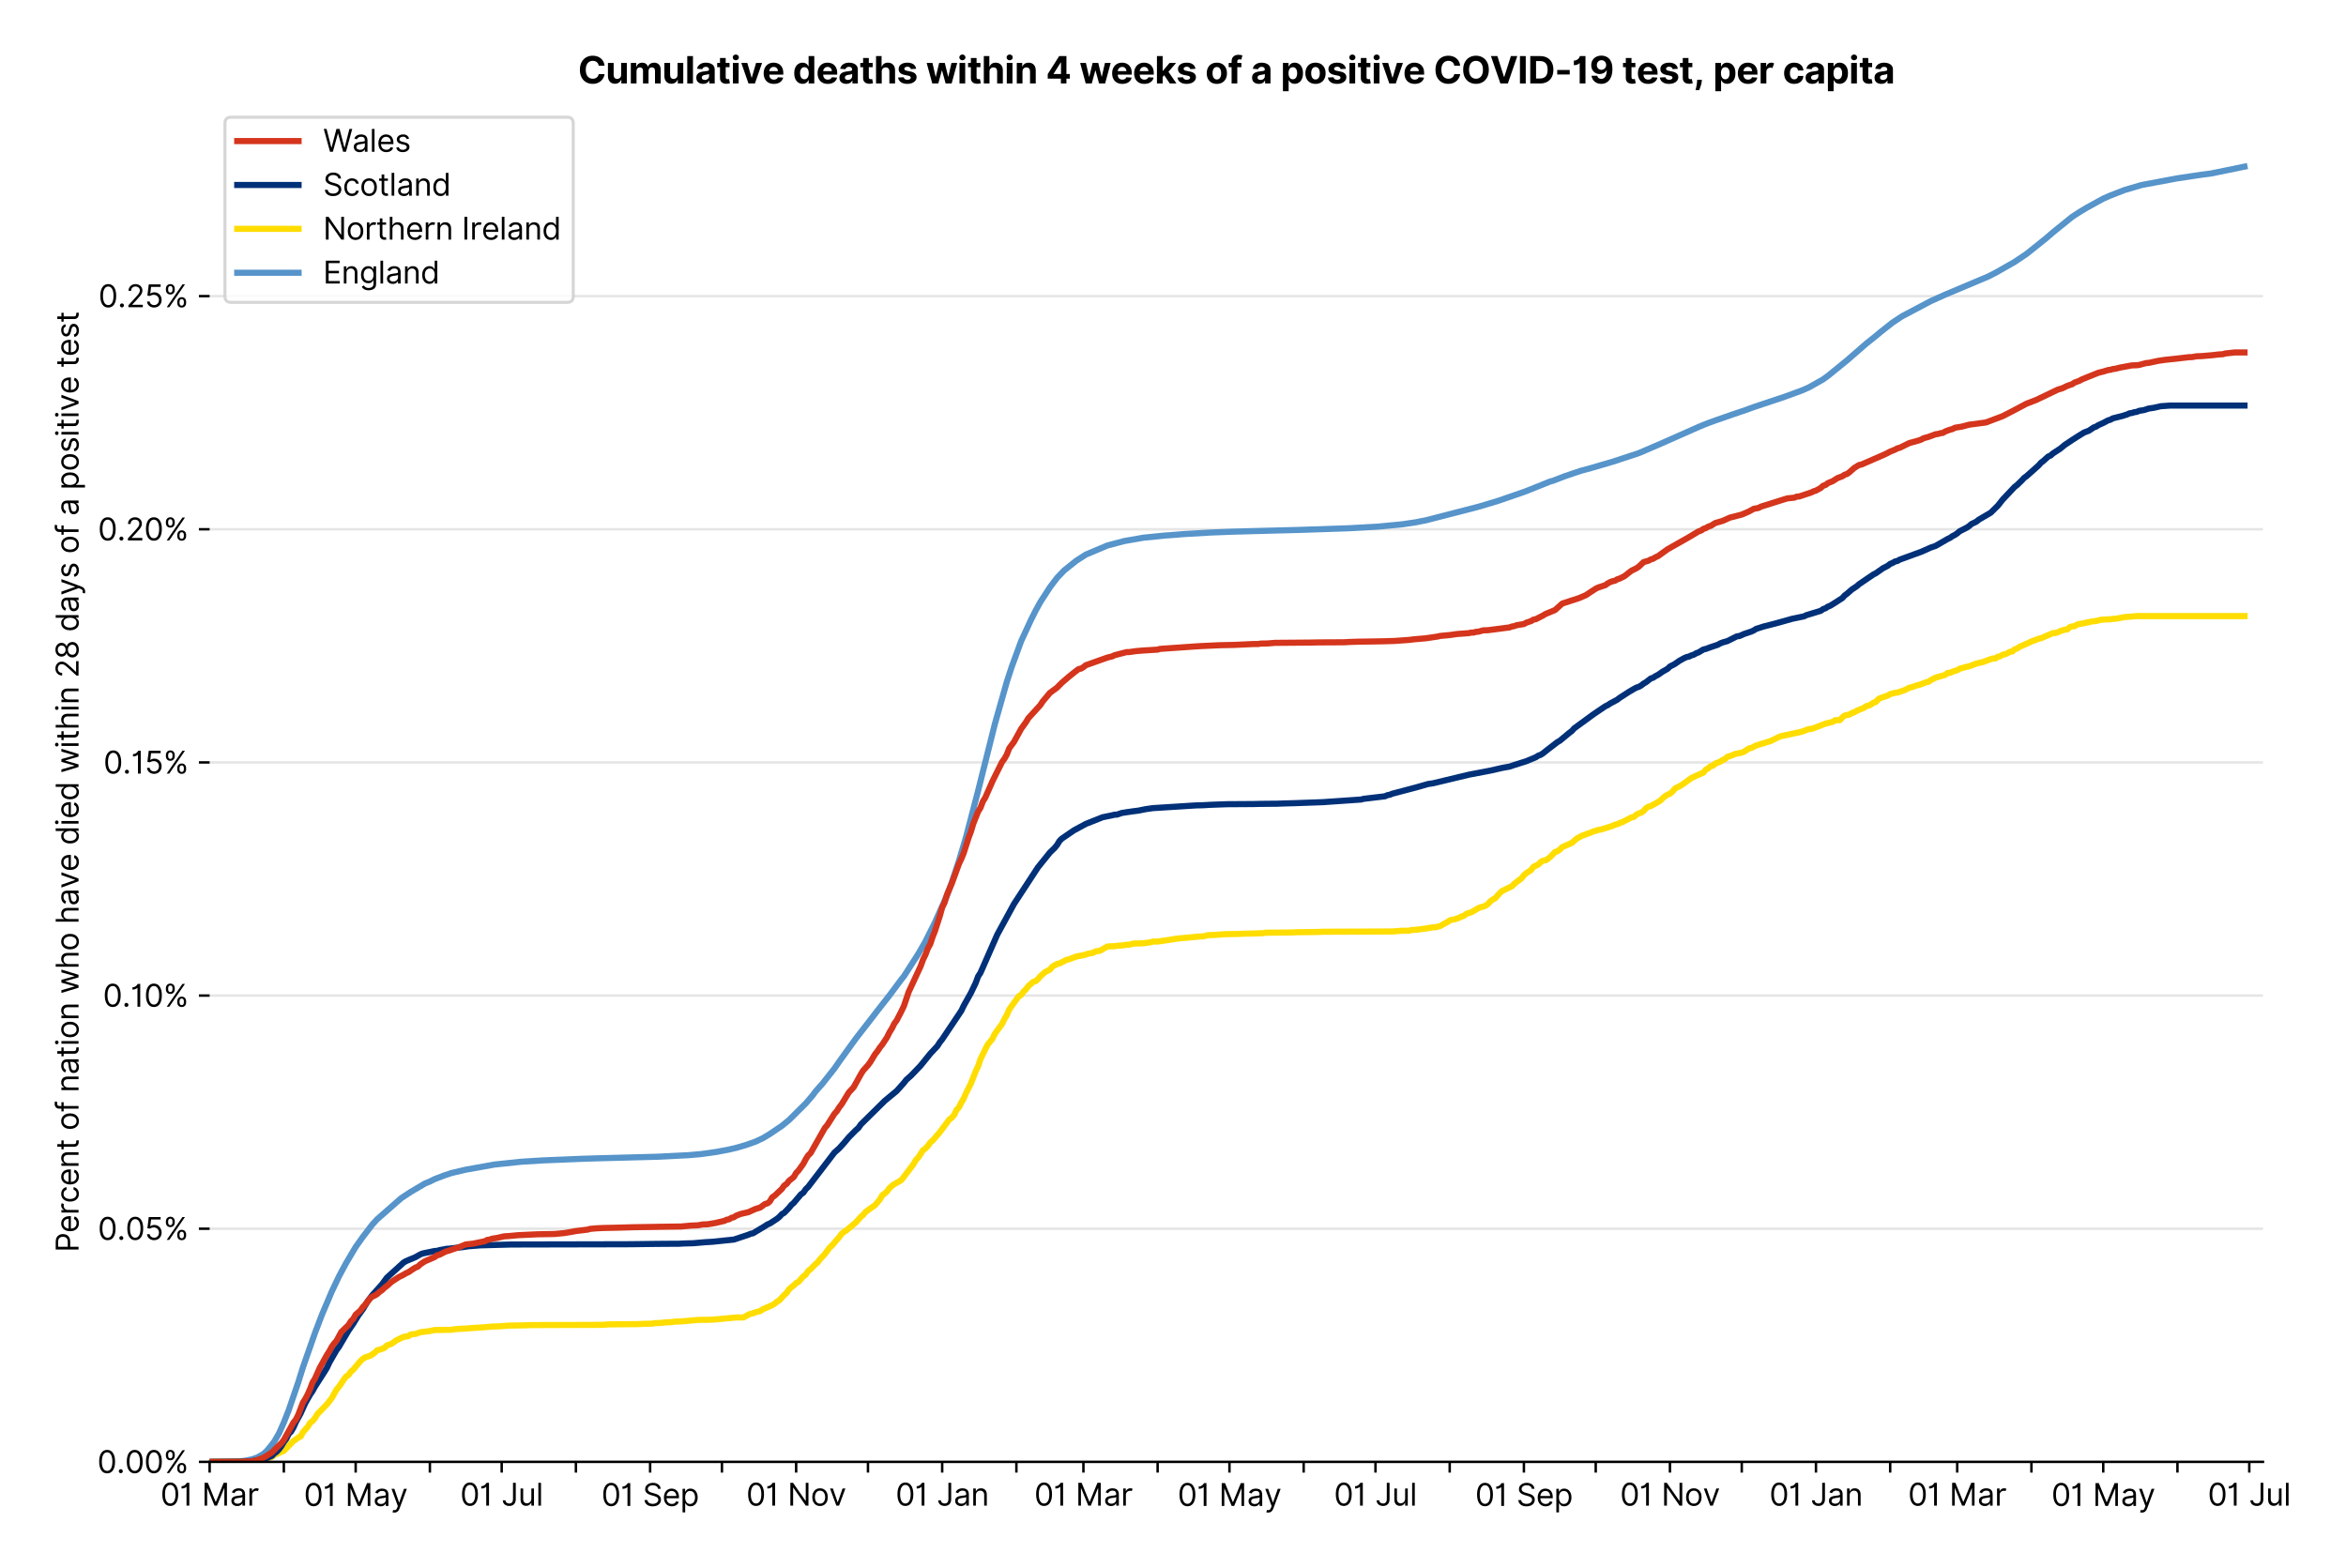 <?xml version="1.0" encoding="utf-8" standalone="no"?>
<!DOCTYPE svg PUBLIC "-//W3C//DTD SVG 1.1//EN"
  "http://www.w3.org/Graphics/SVG/1.1/DTD/svg11.dtd">
<svg xmlns:xlink="http://www.w3.org/1999/xlink" viewBox="0 0 765.04 511.234" xmlns="http://www.w3.org/2000/svg" version="1.1">
 <defs>
  <style type="text/css">*{stroke-linejoin: round; stroke-linecap: butt}</style>
 </defs>
 <g id="figure_1">
  <g id="patch_1">
   <path d="M 0 511.234 
L 765.04 511.234 
L 765.04 0 
L 0 0 
z
" style="fill: #ffffff"/>
  </g>
  <g id="axes_1">
   <g id="patch_2">
    <path d="M 68.362 476.745 
L 737.962 476.745 
L 737.962 33.225 
L 68.362 33.225 
z
" style="fill: #ffffff"/>
   </g>
   <g id="matplotlib.axis_1">
    <g id="xtick_1">
     <g id="line2d_1">
      <defs>
       <path id="m214a18e849" d="M 0 0 
L 0 3.5 
" style="stroke: #000000; stroke-width: 0.8"/>
      </defs>
      <g>
       <use xlink:href="#m214a18e849" x="68.362" y="476.745" style="stroke: #000000; stroke-width: 0.8"/>
      </g>
     </g>
     <g id="text_1">
      <!-- 01 Mar -->
      <g transform="translate(52.326 491.018)scale(0.1 -0.1)">
       <defs>
        <path id="Inter-Regular-30" d="M 2000 -64 
Q 1230 -64 806 561 
Q 382 1186 382 2327 
Q 382 3459 809 4088 
Q 1236 4718 2000 4718 
Q 2764 4718 3191 4088 
Q 3618 3459 3618 2327 
Q 3618 1186 3194 561 
Q 2771 -64 2000 -64 
z
M 2000 436 
Q 2509 436 2791 927 
Q 3073 1418 3073 2327 
Q 3073 3234 2789 3730 
Q 2505 4227 2000 4227 
Q 1496 4227 1211 3730 
Q 927 3234 927 2327 
Q 927 1418 1210 927 
Q 1493 436 2000 436 
z
" transform="scale(0.016)"/>
        <path id="Inter-Regular-31" d="M 1973 4655 
L 1973 0 
L 1409 0 
L 1409 3836 
L 1373 3836 
Q 1341 3773 1209 3692 
Q 1077 3611 868 3551 
Q 659 3491 391 3491 
L 391 3964 
Q 661 3964 859 4061 
Q 1057 4159 1190 4291 
Q 1323 4423 1392 4529 
Q 1461 4636 1473 4655 
L 1973 4655 
z
" transform="scale(0.016)"/>
        <path id="Inter-Regular-20" transform="scale(0.016)"/>
        <path id="Inter-Regular-4d" d="M 564 4655 
L 1236 4655 
L 2818 791 
L 2873 791 
L 4455 4655 
L 5127 4655 
L 5127 0 
L 4600 0 
L 4600 3536 
L 4555 3536 
L 3100 0 
L 2591 0 
L 1136 3536 
L 1091 3536 
L 1091 0 
L 564 0 
L 564 4655 
z
" transform="scale(0.016)"/>
        <path id="Inter-Regular-61" d="M 1518 -82 
Q 1186 -82 916 44 
Q 646 170 486 410 
Q 327 650 327 991 
Q 327 1291 445 1478 
Q 564 1666 761 1773 
Q 959 1880 1199 1933 
Q 1439 1986 1682 2018 
Q 2000 2059 2199 2080 
Q 2398 2102 2490 2154 
Q 2582 2207 2582 2336 
L 2582 2355 
Q 2582 2691 2399 2877 
Q 2216 3064 1846 3064 
Q 1461 3064 1243 2895 
Q 1025 2727 936 2536 
L 427 2718 
Q 564 3036 792 3214 
Q 1021 3393 1292 3464 
Q 1564 3536 1827 3536 
Q 1996 3536 2215 3496 
Q 2434 3457 2640 3334 
Q 2846 3211 2982 2963 
Q 3118 2716 3118 2300 
L 3118 0 
L 2582 0 
L 2582 473 
L 2555 473 
Q 2500 359 2373 229 
Q 2246 100 2034 9 
Q 1823 -82 1518 -82 
z
M 1600 400 
Q 1918 400 2137 525 
Q 2357 650 2469 847 
Q 2582 1045 2582 1264 
L 2582 1755 
Q 2548 1714 2433 1681 
Q 2318 1648 2169 1624 
Q 2021 1600 1881 1583 
Q 1741 1566 1655 1555 
Q 1446 1527 1265 1467 
Q 1084 1407 974 1287 
Q 864 1168 864 964 
Q 864 684 1072 542 
Q 1280 400 1600 400 
z
" transform="scale(0.016)"/>
        <path id="Inter-Regular-72" d="M 491 0 
L 491 3491 
L 1009 3491 
L 1009 2964 
L 1046 2964 
Q 1139 3223 1389 3384 
Q 1639 3545 1955 3545 
Q 2100 3545 2209 3511 
Q 2318 3477 2400 3418 
L 2218 2964 
Q 2161 2993 2085 3010 
Q 2009 3027 1909 3027 
Q 1527 3027 1277 2794 
Q 1027 2561 1027 2209 
L 1027 0 
L 491 0 
z
" transform="scale(0.016)"/>
       </defs>
       <use xlink:href="#Inter-Regular-30"/>
       <use xlink:href="#Inter-Regular-31" x="62.5"/>
       <use xlink:href="#Inter-Regular-20" x="106.676"/>
       <use xlink:href="#Inter-Regular-4d" x="134.801"/>
       <use xlink:href="#Inter-Regular-61" x="225.994"/>
       <use xlink:href="#Inter-Regular-72" x="282.386"/>
      </g>
     </g>
    </g>
    <g id="xtick_2">
     <g id="line2d_2">
      <g>
       <use xlink:href="#m214a18e849" x="92.563" y="476.745" style="stroke: #000000; stroke-width: 0.8"/>
      </g>
     </g>
    </g>
    <g id="xtick_3">
     <g id="line2d_3">
      <g>
       <use xlink:href="#m214a18e849" x="115.984" y="476.745" style="stroke: #000000; stroke-width: 0.8"/>
      </g>
     </g>
     <g id="text_2">
      <!-- 01 May -->
      <g transform="translate(99.08 491.117)scale(0.1 -0.1)">
       <defs>
        <path id="Inter-Regular-79" d="M 818 -1355 
Q 682 -1355 575 -1333 
Q 468 -1311 427 -1291 
L 564 -818 
Q 857 -893 1053 -814 
Q 1250 -736 1391 -345 
L 1509 -18 
L 218 3491 
L 800 3491 
L 1764 709 
L 1800 709 
L 2764 3491 
L 3346 3491 
L 1846 -564 
Q 1550 -1355 818 -1355 
z
" transform="scale(0.016)"/>
       </defs>
       <use xlink:href="#Inter-Regular-30"/>
       <use xlink:href="#Inter-Regular-31" x="62.5"/>
       <use xlink:href="#Inter-Regular-20" x="106.676"/>
       <use xlink:href="#Inter-Regular-4d" x="134.801"/>
       <use xlink:href="#Inter-Regular-61" x="225.994"/>
       <use xlink:href="#Inter-Regular-79" x="282.386"/>
      </g>
     </g>
    </g>
    <g id="xtick_4">
     <g id="line2d_4">
      <g>
       <use xlink:href="#m214a18e849" x="140.184" y="476.745" style="stroke: #000000; stroke-width: 0.8"/>
      </g>
     </g>
    </g>
    <g id="xtick_5">
     <g id="line2d_5">
      <g>
       <use xlink:href="#m214a18e849" x="163.605" y="476.745" style="stroke: #000000; stroke-width: 0.8"/>
      </g>
     </g>
     <g id="text_3">
      <!-- 01 Jul -->
      <g transform="translate(150.061 491.018)scale(0.1 -0.1)">
       <defs>
        <path id="Inter-Regular-4a" d="M 2346 4655 
L 2909 4655 
L 2909 1327 
Q 2909 657 2549 296 
Q 2189 -64 1582 -64 
Q 1200 -64 902 76 
Q 605 216 434 475 
Q 264 734 264 1091 
L 818 1091 
Q 818 795 1034 615 
Q 1250 436 1582 436 
Q 1948 436 2147 664 
Q 2346 893 2346 1327 
L 2346 4655 
z
" transform="scale(0.016)"/>
        <path id="Inter-Regular-75" d="M 2691 1427 
L 2691 3491 
L 3227 3491 
L 3227 0 
L 2691 0 
L 2691 591 
L 2655 591 
Q 2532 325 2273 140 
Q 2014 -45 1618 -45 
Q 1127 -45 809 280 
Q 491 605 491 1273 
L 491 3491 
L 1027 3491 
L 1027 1309 
Q 1027 927 1242 700 
Q 1457 473 1791 473 
Q 1991 473 2199 575 
Q 2407 677 2549 888 
Q 2691 1100 2691 1427 
z
" transform="scale(0.016)"/>
        <path id="Inter-Regular-6c" d="M 1027 4655 
L 1027 0 
L 491 0 
L 491 4655 
L 1027 4655 
z
" transform="scale(0.016)"/>
       </defs>
       <use xlink:href="#Inter-Regular-30"/>
       <use xlink:href="#Inter-Regular-31" x="62.5"/>
       <use xlink:href="#Inter-Regular-20" x="106.676"/>
       <use xlink:href="#Inter-Regular-4a" x="134.801"/>
       <use xlink:href="#Inter-Regular-75" x="189.063"/>
       <use xlink:href="#Inter-Regular-6c" x="247.159"/>
      </g>
     </g>
    </g>
    <g id="xtick_6">
     <g id="line2d_6">
      <g>
       <use xlink:href="#m214a18e849" x="187.806" y="476.745" style="stroke: #000000; stroke-width: 0.8"/>
      </g>
     </g>
    </g>
    <g id="xtick_7">
     <g id="line2d_7">
      <g>
       <use xlink:href="#m214a18e849" x="212.006" y="476.745" style="stroke: #000000; stroke-width: 0.8"/>
      </g>
     </g>
     <g id="text_4">
      <!-- 01 Sep -->
      <g transform="translate(196.119 491.117)scale(0.1 -0.1)">
       <defs>
        <path id="Inter-Regular-53" d="M 3109 3491 
Q 3068 3836 2777 4027 
Q 2486 4218 2064 4218 
Q 1600 4218 1318 3999 
Q 1036 3780 1036 3445 
Q 1036 3195 1189 3042 
Q 1343 2889 1553 2803 
Q 1764 2718 1936 2673 
L 2409 2545 
Q 2591 2498 2815 2414 
Q 3039 2330 3244 2185 
Q 3450 2041 3584 1816 
Q 3718 1591 3718 1264 
Q 3718 886 3521 581 
Q 3325 277 2949 97 
Q 2573 -82 2036 -82 
Q 1286 -82 845 272 
Q 405 627 364 1200 
L 946 1200 
Q 968 936 1124 764 
Q 1280 593 1519 510 
Q 1759 427 2036 427 
Q 2359 427 2616 533 
Q 2873 639 3023 828 
Q 3173 1018 3173 1273 
Q 3173 1505 3043 1650 
Q 2914 1795 2702 1886 
Q 2491 1977 2246 2045 
L 1673 2209 
Q 1127 2366 809 2657 
Q 491 2948 491 3418 
Q 491 3809 703 4101 
Q 916 4393 1276 4555 
Q 1636 4718 2082 4718 
Q 2532 4718 2882 4558 
Q 3232 4398 3437 4120 
Q 3643 3843 3655 3491 
L 3109 3491 
z
" transform="scale(0.016)"/>
        <path id="Inter-Regular-65" d="M 1955 -73 
Q 1450 -73 1085 151 
Q 721 375 524 778 
Q 327 1182 327 1718 
Q 327 2255 524 2665 
Q 721 3075 1074 3305 
Q 1427 3536 1900 3536 
Q 2173 3536 2439 3445 
Q 2705 3355 2923 3151 
Q 3141 2948 3270 2614 
Q 3400 2280 3400 1791 
L 3400 1564 
L 866 1564 
Q 884 1005 1183 707 
Q 1482 409 1955 409 
Q 2271 409 2498 545 
Q 2725 682 2827 955 
L 3346 809 
Q 3223 414 2854 170 
Q 2486 -73 1955 -73 
z
M 866 2027 
L 2855 2027 
Q 2855 2470 2595 2762 
Q 2336 3055 1900 3055 
Q 1593 3055 1368 2911 
Q 1143 2768 1013 2533 
Q 884 2298 866 2027 
z
" transform="scale(0.016)"/>
        <path id="Inter-Regular-70" d="M 491 -1309 
L 491 3491 
L 1009 3491 
L 1009 2936 
L 1073 2936 
Q 1132 3027 1237 3169 
Q 1343 3311 1542 3423 
Q 1741 3536 2082 3536 
Q 2523 3536 2859 3315 
Q 3196 3095 3384 2690 
Q 3573 2286 3573 1736 
Q 3573 1182 3384 776 
Q 3196 370 2861 148 
Q 2527 -73 2091 -73 
Q 1755 -73 1552 39 
Q 1350 152 1241 296 
Q 1132 441 1073 536 
L 1027 536 
L 1027 -1309 
L 491 -1309 
z
M 1018 1745 
Q 1018 1152 1276 780 
Q 1534 409 2018 409 
Q 2355 409 2581 587 
Q 2807 766 2921 1069 
Q 3036 1373 3036 1745 
Q 3036 2114 2923 2410 
Q 2811 2707 2585 2881 
Q 2359 3055 2018 3055 
Q 1527 3055 1272 2693 
Q 1018 2332 1018 1745 
z
" transform="scale(0.016)"/>
       </defs>
       <use xlink:href="#Inter-Regular-30"/>
       <use xlink:href="#Inter-Regular-31" x="62.5"/>
       <use xlink:href="#Inter-Regular-20" x="106.676"/>
       <use xlink:href="#Inter-Regular-53" x="134.801"/>
       <use xlink:href="#Inter-Regular-65" x="198.58"/>
       <use xlink:href="#Inter-Regular-70" x="256.818"/>
      </g>
     </g>
    </g>
    <g id="xtick_8">
     <g id="line2d_8">
      <g>
       <use xlink:href="#m214a18e849" x="235.427" y="476.745" style="stroke: #000000; stroke-width: 0.8"/>
      </g>
     </g>
    </g>
    <g id="xtick_9">
     <g id="line2d_9">
      <g>
       <use xlink:href="#m214a18e849" x="259.628" y="476.745" style="stroke: #000000; stroke-width: 0.8"/>
      </g>
     </g>
     <g id="text_5">
      <!-- 01 Nov -->
      <g transform="translate(243.356 491.018)scale(0.1 -0.1)">
       <defs>
        <path id="Inter-Regular-4e" d="M 4255 4655 
L 4255 0 
L 3709 0 
L 1173 3655 
L 1127 3655 
L 1127 0 
L 564 0 
L 564 4655 
L 1109 4655 
L 3655 991 
L 3700 991 
L 3700 4655 
L 4255 4655 
z
" transform="scale(0.016)"/>
        <path id="Inter-Regular-6f" d="M 1909 -73 
Q 1436 -73 1080 152 
Q 725 377 526 781 
Q 327 1186 327 1727 
Q 327 2273 526 2679 
Q 725 3086 1080 3311 
Q 1436 3536 1909 3536 
Q 2382 3536 2737 3311 
Q 3093 3086 3292 2679 
Q 3491 2273 3491 1727 
Q 3491 1186 3292 781 
Q 3093 377 2737 152 
Q 2382 -73 1909 -73 
z
M 1909 409 
Q 2268 409 2500 593 
Q 2732 777 2843 1077 
Q 2955 1377 2955 1727 
Q 2955 2077 2843 2379 
Q 2732 2682 2500 2868 
Q 2268 3055 1909 3055 
Q 1550 3055 1318 2868 
Q 1086 2682 975 2379 
Q 864 2077 864 1727 
Q 864 1377 975 1077 
Q 1086 777 1318 593 
Q 1550 409 1909 409 
z
" transform="scale(0.016)"/>
        <path id="Inter-Regular-76" d="M 3346 3491 
L 2055 0 
L 1509 0 
L 218 3491 
L 800 3491 
L 1764 709 
L 1800 709 
L 2764 3491 
L 3346 3491 
z
" transform="scale(0.016)"/>
       </defs>
       <use xlink:href="#Inter-Regular-30"/>
       <use xlink:href="#Inter-Regular-31" x="62.5"/>
       <use xlink:href="#Inter-Regular-20" x="106.676"/>
       <use xlink:href="#Inter-Regular-4e" x="134.801"/>
       <use xlink:href="#Inter-Regular-6f" x="210.085"/>
       <use xlink:href="#Inter-Regular-76" x="269.744"/>
      </g>
     </g>
    </g>
    <g id="xtick_10">
     <g id="line2d_10">
      <g>
       <use xlink:href="#m214a18e849" x="283.048" y="476.745" style="stroke: #000000; stroke-width: 0.8"/>
      </g>
     </g>
    </g>
    <g id="xtick_11">
     <g id="line2d_11">
      <g>
       <use xlink:href="#m214a18e849" x="307.249" y="476.745" style="stroke: #000000; stroke-width: 0.8"/>
      </g>
     </g>
     <g id="text_6">
      <!-- 01 Jan -->
      <g transform="translate(292.049 491.018)scale(0.1 -0.1)">
       <defs>
        <path id="Inter-Regular-6e" d="M 1027 2100 
L 1027 0 
L 491 0 
L 491 3491 
L 1009 3491 
L 1009 2945 
L 1055 2945 
Q 1177 3211 1427 3373 
Q 1677 3536 2073 3536 
Q 2602 3536 2928 3211 
Q 3255 2886 3255 2218 
L 3255 0 
L 2718 0 
L 2718 2182 
Q 2718 2593 2504 2824 
Q 2291 3055 1918 3055 
Q 1534 3055 1280 2806 
Q 1027 2557 1027 2100 
z
" transform="scale(0.016)"/>
       </defs>
       <use xlink:href="#Inter-Regular-30"/>
       <use xlink:href="#Inter-Regular-31" x="62.5"/>
       <use xlink:href="#Inter-Regular-20" x="106.676"/>
       <use xlink:href="#Inter-Regular-4a" x="134.801"/>
       <use xlink:href="#Inter-Regular-61" x="189.063"/>
       <use xlink:href="#Inter-Regular-6e" x="245.455"/>
      </g>
     </g>
    </g>
    <g id="xtick_12">
     <g id="line2d_12">
      <g>
       <use xlink:href="#m214a18e849" x="331.45" y="476.745" style="stroke: #000000; stroke-width: 0.8"/>
      </g>
     </g>
    </g>
    <g id="xtick_13">
     <g id="line2d_13">
      <g>
       <use xlink:href="#m214a18e849" x="353.308" y="476.745" style="stroke: #000000; stroke-width: 0.8"/>
      </g>
     </g>
     <g id="text_7">
      <!-- 01 Mar -->
      <g transform="translate(337.272 491.018)scale(0.1 -0.1)">
       <use xlink:href="#Inter-Regular-30"/>
       <use xlink:href="#Inter-Regular-31" x="62.5"/>
       <use xlink:href="#Inter-Regular-20" x="106.676"/>
       <use xlink:href="#Inter-Regular-4d" x="134.801"/>
       <use xlink:href="#Inter-Regular-61" x="225.994"/>
       <use xlink:href="#Inter-Regular-72" x="282.386"/>
      </g>
     </g>
    </g>
    <g id="xtick_14">
     <g id="line2d_14">
      <g>
       <use xlink:href="#m214a18e849" x="377.509" y="476.745" style="stroke: #000000; stroke-width: 0.8"/>
      </g>
     </g>
    </g>
    <g id="xtick_15">
     <g id="line2d_15">
      <g>
       <use xlink:href="#m214a18e849" x="400.93" y="476.745" style="stroke: #000000; stroke-width: 0.8"/>
      </g>
     </g>
     <g id="text_8">
      <!-- 01 May -->
      <g transform="translate(384.026 491.117)scale(0.1 -0.1)">
       <use xlink:href="#Inter-Regular-30"/>
       <use xlink:href="#Inter-Regular-31" x="62.5"/>
       <use xlink:href="#Inter-Regular-20" x="106.676"/>
       <use xlink:href="#Inter-Regular-4d" x="134.801"/>
       <use xlink:href="#Inter-Regular-61" x="225.994"/>
       <use xlink:href="#Inter-Regular-79" x="282.386"/>
      </g>
     </g>
    </g>
    <g id="xtick_16">
     <g id="line2d_16">
      <g>
       <use xlink:href="#m214a18e849" x="425.13" y="476.745" style="stroke: #000000; stroke-width: 0.8"/>
      </g>
     </g>
    </g>
    <g id="xtick_17">
     <g id="line2d_17">
      <g>
       <use xlink:href="#m214a18e849" x="448.551" y="476.745" style="stroke: #000000; stroke-width: 0.8"/>
      </g>
     </g>
     <g id="text_9">
      <!-- 01 Jul -->
      <g transform="translate(435.007 491.018)scale(0.1 -0.1)">
       <use xlink:href="#Inter-Regular-30"/>
       <use xlink:href="#Inter-Regular-31" x="62.5"/>
       <use xlink:href="#Inter-Regular-20" x="106.676"/>
       <use xlink:href="#Inter-Regular-4a" x="134.801"/>
       <use xlink:href="#Inter-Regular-75" x="189.063"/>
       <use xlink:href="#Inter-Regular-6c" x="247.159"/>
      </g>
     </g>
    </g>
    <g id="xtick_18">
     <g id="line2d_18">
      <g>
       <use xlink:href="#m214a18e849" x="472.752" y="476.745" style="stroke: #000000; stroke-width: 0.8"/>
      </g>
     </g>
    </g>
    <g id="xtick_19">
     <g id="line2d_19">
      <g>
       <use xlink:href="#m214a18e849" x="496.952" y="476.745" style="stroke: #000000; stroke-width: 0.8"/>
      </g>
     </g>
     <g id="text_10">
      <!-- 01 Sep -->
      <g transform="translate(481.065 491.117)scale(0.1 -0.1)">
       <use xlink:href="#Inter-Regular-30"/>
       <use xlink:href="#Inter-Regular-31" x="62.5"/>
       <use xlink:href="#Inter-Regular-20" x="106.676"/>
       <use xlink:href="#Inter-Regular-53" x="134.801"/>
       <use xlink:href="#Inter-Regular-65" x="198.58"/>
       <use xlink:href="#Inter-Regular-70" x="256.818"/>
      </g>
     </g>
    </g>
    <g id="xtick_20">
     <g id="line2d_20">
      <g>
       <use xlink:href="#m214a18e849" x="520.373" y="476.745" style="stroke: #000000; stroke-width: 0.8"/>
      </g>
     </g>
    </g>
    <g id="xtick_21">
     <g id="line2d_21">
      <g>
       <use xlink:href="#m214a18e849" x="544.574" y="476.745" style="stroke: #000000; stroke-width: 0.8"/>
      </g>
     </g>
     <g id="text_11">
      <!-- 01 Nov -->
      <g transform="translate(528.302 491.018)scale(0.1 -0.1)">
       <use xlink:href="#Inter-Regular-30"/>
       <use xlink:href="#Inter-Regular-31" x="62.5"/>
       <use xlink:href="#Inter-Regular-20" x="106.676"/>
       <use xlink:href="#Inter-Regular-4e" x="134.801"/>
       <use xlink:href="#Inter-Regular-6f" x="210.085"/>
       <use xlink:href="#Inter-Regular-76" x="269.744"/>
      </g>
     </g>
    </g>
    <g id="xtick_22">
     <g id="line2d_22">
      <g>
       <use xlink:href="#m214a18e849" x="567.994" y="476.745" style="stroke: #000000; stroke-width: 0.8"/>
      </g>
     </g>
    </g>
    <g id="xtick_23">
     <g id="line2d_23">
      <g>
       <use xlink:href="#m214a18e849" x="592.195" y="476.745" style="stroke: #000000; stroke-width: 0.8"/>
      </g>
     </g>
     <g id="text_12">
      <!-- 01 Jan -->
      <g transform="translate(576.995 491.018)scale(0.1 -0.1)">
       <use xlink:href="#Inter-Regular-30"/>
       <use xlink:href="#Inter-Regular-31" x="62.5"/>
       <use xlink:href="#Inter-Regular-20" x="106.676"/>
       <use xlink:href="#Inter-Regular-4a" x="134.801"/>
       <use xlink:href="#Inter-Regular-61" x="189.063"/>
       <use xlink:href="#Inter-Regular-6e" x="245.455"/>
      </g>
     </g>
    </g>
    <g id="xtick_24">
     <g id="line2d_24">
      <g>
       <use xlink:href="#m214a18e849" x="616.395" y="476.745" style="stroke: #000000; stroke-width: 0.8"/>
      </g>
     </g>
    </g>
    <g id="xtick_25">
     <g id="line2d_25">
      <g>
       <use xlink:href="#m214a18e849" x="638.254" y="476.745" style="stroke: #000000; stroke-width: 0.8"/>
      </g>
     </g>
     <g id="text_13">
      <!-- 01 Mar -->
      <g transform="translate(622.218 491.018)scale(0.1 -0.1)">
       <use xlink:href="#Inter-Regular-30"/>
       <use xlink:href="#Inter-Regular-31" x="62.5"/>
       <use xlink:href="#Inter-Regular-20" x="106.676"/>
       <use xlink:href="#Inter-Regular-4d" x="134.801"/>
       <use xlink:href="#Inter-Regular-61" x="225.994"/>
       <use xlink:href="#Inter-Regular-72" x="282.386"/>
      </g>
     </g>
    </g>
    <g id="xtick_26">
     <g id="line2d_26">
      <g>
       <use xlink:href="#m214a18e849" x="662.455" y="476.745" style="stroke: #000000; stroke-width: 0.8"/>
      </g>
     </g>
    </g>
    <g id="xtick_27">
     <g id="line2d_27">
      <g>
       <use xlink:href="#m214a18e849" x="685.875" y="476.745" style="stroke: #000000; stroke-width: 0.8"/>
      </g>
     </g>
     <g id="text_14">
      <!-- 01 May -->
      <g transform="translate(668.972 491.117)scale(0.1 -0.1)">
       <use xlink:href="#Inter-Regular-30"/>
       <use xlink:href="#Inter-Regular-31" x="62.5"/>
       <use xlink:href="#Inter-Regular-20" x="106.676"/>
       <use xlink:href="#Inter-Regular-4d" x="134.801"/>
       <use xlink:href="#Inter-Regular-61" x="225.994"/>
       <use xlink:href="#Inter-Regular-79" x="282.386"/>
      </g>
     </g>
    </g>
    <g id="xtick_28">
     <g id="line2d_28">
      <g>
       <use xlink:href="#m214a18e849" x="710.076" y="476.745" style="stroke: #000000; stroke-width: 0.8"/>
      </g>
     </g>
    </g>
    <g id="xtick_29">
     <g id="line2d_29">
      <g>
       <use xlink:href="#m214a18e849" x="733.497" y="476.745" style="stroke: #000000; stroke-width: 0.8"/>
      </g>
     </g>
     <g id="text_15">
      <!-- 01 Jul -->
      <g transform="translate(719.953 491.018)scale(0.1 -0.1)">
       <use xlink:href="#Inter-Regular-30"/>
       <use xlink:href="#Inter-Regular-31" x="62.5"/>
       <use xlink:href="#Inter-Regular-20" x="106.676"/>
       <use xlink:href="#Inter-Regular-4a" x="134.801"/>
       <use xlink:href="#Inter-Regular-75" x="189.063"/>
       <use xlink:href="#Inter-Regular-6c" x="247.159"/>
      </g>
     </g>
    </g>
   </g>
   <g id="matplotlib.axis_2">
    <g id="ytick_1">
     <g id="line2d_30">
      <path d="M 68.362 476.745 
L 737.962 476.745 
" clip-path="url(#pf800c66eb6)" style="fill: none; stroke: #e5e5e5; stroke-width: 0.8; stroke-linecap: square"/>
     </g>
     <g id="line2d_31">
      <defs>
       <path id="me008d6fcf0" d="M 0 0 
L -3.5 0 
" style="stroke: #000000; stroke-width: 0.8"/>
      </defs>
      <g>
       <use xlink:href="#me008d6fcf0" x="68.362" y="476.745" style="stroke: #000000; stroke-width: 0.8"/>
      </g>
     </g>
     <g id="text_16">
      <!-- 0.00% -->
      <g transform="translate(31.731 480.382)scale(0.1 -0.1)">
       <defs>
        <path id="Inter-Regular-2e" d="M 882 -36 
Q 714 -36 593 84 
Q 473 205 473 373 
Q 473 541 593 661 
Q 714 782 882 782 
Q 1050 782 1170 661 
Q 1291 541 1291 373 
Q 1291 205 1170 84 
Q 1050 -36 882 -36 
z
" transform="scale(0.016)"/>
        <path id="Inter-Regular-25" d="M 2855 873 
L 2855 1118 
Q 2855 1373 2960 1585 
Q 3066 1798 3269 1926 
Q 3473 2055 3764 2055 
Q 4059 2055 4259 1926 
Q 4459 1798 4561 1585 
Q 4664 1373 4664 1118 
L 4664 873 
Q 4664 618 4560 405 
Q 4457 193 4256 64 
Q 4055 -64 3764 -64 
Q 3468 -64 3266 64 
Q 3064 193 2959 405 
Q 2855 618 2855 873 
z
M 536 3536 
L 536 3782 
Q 536 4036 642 4248 
Q 748 4461 951 4589 
Q 1155 4718 1446 4718 
Q 1741 4718 1941 4589 
Q 2141 4461 2243 4248 
Q 2346 4036 2346 3782 
L 2346 3536 
Q 2346 3282 2242 3069 
Q 2139 2857 1937 2728 
Q 1736 2600 1446 2600 
Q 1150 2600 948 2728 
Q 746 2857 641 3069 
Q 536 3282 536 3536 
z
M 709 0 
L 3909 4655 
L 4427 4655 
L 1227 0 
L 709 0 
z
M 3318 1118 
L 3318 873 
Q 3318 661 3418 494 
Q 3518 327 3764 327 
Q 4002 327 4101 494 
Q 4200 661 4200 873 
L 4200 1118 
Q 4200 1330 4104 1497 
Q 4009 1664 3764 1664 
Q 3525 1664 3421 1497 
Q 3318 1330 3318 1118 
z
M 1000 3782 
L 1000 3536 
Q 1000 3325 1100 3158 
Q 1200 2991 1446 2991 
Q 1684 2991 1783 3158 
Q 1882 3325 1882 3536 
L 1882 3782 
Q 1882 3993 1786 4160 
Q 1691 4327 1446 4327 
Q 1207 4327 1103 4160 
Q 1000 3993 1000 3782 
z
" transform="scale(0.016)"/>
       </defs>
       <use xlink:href="#Inter-Regular-30"/>
       <use xlink:href="#Inter-Regular-2e" x="62.5"/>
       <use xlink:href="#Inter-Regular-30" x="90.057"/>
       <use xlink:href="#Inter-Regular-30" x="152.557"/>
       <use xlink:href="#Inter-Regular-25" x="215.057"/>
      </g>
     </g>
    </g>
    <g id="ytick_2">
     <g id="line2d_32">
      <path d="M 68.362 400.708 
L 737.962 400.708 
" clip-path="url(#pf800c66eb6)" style="fill: none; stroke: #e5e5e5; stroke-width: 0.8; stroke-linecap: square"/>
     </g>
     <g id="line2d_33">
      <g>
       <use xlink:href="#me008d6fcf0" x="68.362" y="400.708" style="stroke: #000000; stroke-width: 0.8"/>
      </g>
     </g>
     <g id="text_17">
      <!-- 0.05% -->
      <g transform="translate(31.902 404.345)scale(0.1 -0.1)">
       <defs>
        <path id="Inter-Regular-35" d="M 1936 -64 
Q 1536 -64 1216 95 
Q 896 255 702 532 
Q 509 809 491 1164 
L 1036 1164 
Q 1068 848 1324 642 
Q 1580 436 1936 436 
Q 2223 436 2447 570 
Q 2671 705 2799 940 
Q 2927 1175 2927 1473 
Q 2927 1777 2794 2017 
Q 2661 2257 2429 2395 
Q 2198 2534 1900 2536 
Q 1686 2539 1461 2472 
Q 1236 2405 1091 2300 
L 564 2364 
L 846 4655 
L 3264 4655 
L 3264 4155 
L 1318 4155 
L 1155 2782 
L 1182 2782 
Q 1325 2895 1541 2970 
Q 1757 3045 1991 3045 
Q 2418 3045 2753 2842 
Q 3089 2639 3281 2286 
Q 3473 1934 3473 1482 
Q 3473 1036 3274 687 
Q 3075 339 2727 137 
Q 2380 -64 1936 -64 
z
" transform="scale(0.016)"/>
       </defs>
       <use xlink:href="#Inter-Regular-30"/>
       <use xlink:href="#Inter-Regular-2e" x="62.5"/>
       <use xlink:href="#Inter-Regular-30" x="90.057"/>
       <use xlink:href="#Inter-Regular-35" x="152.557"/>
       <use xlink:href="#Inter-Regular-25" x="213.352"/>
      </g>
     </g>
    </g>
    <g id="ytick_3">
     <g id="line2d_34">
      <path d="M 68.362 324.672 
L 737.962 324.672 
" clip-path="url(#pf800c66eb6)" style="fill: none; stroke: #e5e5e5; stroke-width: 0.8; stroke-linecap: square"/>
     </g>
     <g id="line2d_35">
      <g>
       <use xlink:href="#me008d6fcf0" x="68.362" y="324.672" style="stroke: #000000; stroke-width: 0.8"/>
      </g>
     </g>
     <g id="text_18">
      <!-- 0.10% -->
      <g transform="translate(33.564 328.308)scale(0.1 -0.1)">
       <use xlink:href="#Inter-Regular-30"/>
       <use xlink:href="#Inter-Regular-2e" x="62.5"/>
       <use xlink:href="#Inter-Regular-31" x="90.057"/>
       <use xlink:href="#Inter-Regular-30" x="134.233"/>
       <use xlink:href="#Inter-Regular-25" x="196.733"/>
      </g>
     </g>
    </g>
    <g id="ytick_4">
     <g id="line2d_36">
      <path d="M 68.362 248.635 
L 737.962 248.635 
" clip-path="url(#pf800c66eb6)" style="fill: none; stroke: #e5e5e5; stroke-width: 0.8; stroke-linecap: square"/>
     </g>
     <g id="line2d_37">
      <g>
       <use xlink:href="#me008d6fcf0" x="68.362" y="248.635" style="stroke: #000000; stroke-width: 0.8"/>
      </g>
     </g>
     <g id="text_19">
      <!-- 0.15% -->
      <g transform="translate(33.734 252.272)scale(0.1 -0.1)">
       <use xlink:href="#Inter-Regular-30"/>
       <use xlink:href="#Inter-Regular-2e" x="62.5"/>
       <use xlink:href="#Inter-Regular-31" x="90.057"/>
       <use xlink:href="#Inter-Regular-35" x="134.233"/>
       <use xlink:href="#Inter-Regular-25" x="195.028"/>
      </g>
     </g>
    </g>
    <g id="ytick_5">
     <g id="line2d_38">
      <path d="M 68.362 172.598 
L 737.962 172.598 
" clip-path="url(#pf800c66eb6)" style="fill: none; stroke: #e5e5e5; stroke-width: 0.8; stroke-linecap: square"/>
     </g>
     <g id="line2d_39">
      <g>
       <use xlink:href="#me008d6fcf0" x="68.362" y="172.598" style="stroke: #000000; stroke-width: 0.8"/>
      </g>
     </g>
     <g id="text_20">
      <!-- 0.20% -->
      <g transform="translate(31.93 176.235)scale(0.1 -0.1)">
       <defs>
        <path id="Inter-Regular-32" d="M 482 0 
L 482 409 
L 2018 2091 
Q 2289 2386 2464 2605 
Q 2639 2825 2724 3019 
Q 2809 3214 2809 3427 
Q 2809 3795 2553 4011 
Q 2298 4227 1918 4227 
Q 1514 4227 1275 3985 
Q 1036 3743 1036 3345 
L 500 3345 
Q 500 3755 688 4064 
Q 877 4373 1203 4545 
Q 1530 4718 1936 4718 
Q 2346 4718 2661 4545 
Q 2977 4373 3156 4079 
Q 3336 3786 3336 3427 
Q 3336 3170 3244 2926 
Q 3152 2682 2926 2383 
Q 2700 2084 2300 1655 
L 1255 536 
L 1255 500 
L 3418 500 
L 3418 0 
L 482 0 
z
" transform="scale(0.016)"/>
       </defs>
       <use xlink:href="#Inter-Regular-30"/>
       <use xlink:href="#Inter-Regular-2e" x="62.5"/>
       <use xlink:href="#Inter-Regular-32" x="90.057"/>
       <use xlink:href="#Inter-Regular-30" x="150.568"/>
       <use xlink:href="#Inter-Regular-25" x="213.068"/>
      </g>
     </g>
    </g>
    <g id="ytick_6">
     <g id="line2d_40">
      <path d="M 68.362 96.561 
L 737.962 96.561 
" clip-path="url(#pf800c66eb6)" style="fill: none; stroke: #e5e5e5; stroke-width: 0.8; stroke-linecap: square"/>
     </g>
     <g id="line2d_41">
      <g>
       <use xlink:href="#me008d6fcf0" x="68.362" y="96.561" style="stroke: #000000; stroke-width: 0.8"/>
      </g>
     </g>
     <g id="text_21">
      <!-- 0.25% -->
      <g transform="translate(32.1 100.198)scale(0.1 -0.1)">
       <use xlink:href="#Inter-Regular-30"/>
       <use xlink:href="#Inter-Regular-2e" x="62.5"/>
       <use xlink:href="#Inter-Regular-32" x="90.057"/>
       <use xlink:href="#Inter-Regular-35" x="150.568"/>
       <use xlink:href="#Inter-Regular-25" x="211.364"/>
      </g>
     </g>
    </g>
    <g id="text_22">
     <!-- Percent of nation who have died within 28 days of a positive test -->
     <g transform="translate(25.614 408.396)rotate(-90)scale(0.1 -0.1)">
      <defs>
       <path id="Inter-Regular-50" d="M 564 0 
L 564 4655 
L 2136 4655 
Q 2684 4655 3033 4458 
Q 3382 4261 3550 3927 
Q 3718 3593 3718 3182 
Q 3718 2770 3551 2434 
Q 3384 2098 3036 1899 
Q 2689 1700 2146 1700 
L 1127 1700 
L 1127 0 
L 564 0 
z
M 1127 2200 
L 2127 2200 
Q 2689 2200 2926 2482 
Q 3164 2764 3164 3182 
Q 3164 3602 2925 3878 
Q 2686 4155 2118 4155 
L 1127 4155 
L 1127 2200 
z
" transform="scale(0.016)"/>
       <path id="Inter-Regular-63" d="M 1909 -73 
Q 1418 -73 1063 159 
Q 709 391 518 798 
Q 327 1205 327 1727 
Q 327 2259 524 2667 
Q 721 3075 1074 3305 
Q 1427 3536 1900 3536 
Q 2268 3536 2563 3400 
Q 2859 3264 3047 3018 
Q 3236 2773 3282 2445 
L 2746 2445 
Q 2684 2684 2474 2869 
Q 2264 3055 1909 3055 
Q 1439 3055 1151 2697 
Q 864 2339 864 1745 
Q 864 1139 1148 774 
Q 1432 409 1909 409 
Q 2223 409 2447 570 
Q 2671 732 2746 1018 
L 3282 1018 
Q 3236 709 3058 462 
Q 2880 216 2588 71 
Q 2296 -73 1909 -73 
z
" transform="scale(0.016)"/>
       <path id="Inter-Regular-74" d="M 2009 3491 
L 2009 3036 
L 1264 3036 
L 1264 1000 
Q 1264 773 1331 660 
Q 1398 548 1503 510 
Q 1609 473 1727 473 
Q 1816 473 1873 483 
Q 1930 493 1964 500 
L 2073 18 
Q 2018 -2 1920 -23 
Q 1823 -45 1673 -45 
Q 1446 -45 1228 52 
Q 1011 150 869 350 
Q 727 550 727 855 
L 727 3036 
L 200 3036 
L 200 3491 
L 727 3491 
L 727 4327 
L 1264 4327 
L 1264 3491 
L 2009 3491 
z
" transform="scale(0.016)"/>
       <path id="Inter-Regular-66" d="M 2046 3491 
L 2046 3036 
L 1264 3036 
L 1264 0 
L 727 0 
L 727 3036 
L 164 3036 
L 164 3491 
L 727 3491 
L 727 3973 
Q 727 4273 868 4473 
Q 1009 4673 1234 4773 
Q 1459 4873 1709 4873 
Q 1907 4873 2032 4841 
Q 2157 4809 2218 4782 
L 2064 4318 
Q 2023 4332 1951 4352 
Q 1880 4373 1764 4373 
Q 1498 4373 1381 4239 
Q 1264 4105 1264 3845 
L 1264 3491 
L 2046 3491 
z
" transform="scale(0.016)"/>
       <path id="Inter-Regular-69" d="M 491 0 
L 491 3491 
L 1027 3491 
L 1027 0 
L 491 0 
z
M 764 4073 
Q 607 4073 494 4179 
Q 382 4286 382 4436 
Q 382 4586 494 4693 
Q 607 4800 764 4800 
Q 921 4800 1033 4693 
Q 1146 4586 1146 4436 
Q 1146 4286 1033 4179 
Q 921 4073 764 4073 
z
" transform="scale(0.016)"/>
       <path id="Inter-Regular-77" d="M 1282 0 
L 218 3491 
L 782 3491 
L 1536 818 
L 1573 818 
L 2318 3491 
L 2891 3491 
L 3627 827 
L 3664 827 
L 4418 3491 
L 4982 3491 
L 3918 0 
L 3391 0 
L 2627 2682 
L 2573 2682 
L 1809 0 
L 1282 0 
z
" transform="scale(0.016)"/>
       <path id="Inter-Regular-68" d="M 1027 2100 
L 1027 0 
L 491 0 
L 491 4655 
L 1027 4655 
L 1027 2945 
L 1073 2945 
Q 1196 3216 1442 3376 
Q 1689 3536 2100 3536 
Q 2636 3536 2963 3213 
Q 3291 2891 3291 2218 
L 3291 0 
L 2755 0 
L 2755 2182 
Q 2755 2598 2540 2826 
Q 2325 3055 1946 3055 
Q 1548 3055 1287 2806 
Q 1027 2557 1027 2100 
z
" transform="scale(0.016)"/>
       <path id="Inter-Regular-64" d="M 1809 -73 
Q 1373 -73 1039 148 
Q 705 370 516 776 
Q 327 1182 327 1736 
Q 327 2286 516 2690 
Q 705 3095 1041 3315 
Q 1377 3536 1818 3536 
Q 2159 3536 2358 3423 
Q 2557 3311 2662 3169 
Q 2768 3027 2827 2936 
L 2873 2936 
L 2873 4655 
L 3409 4655 
L 3409 0 
L 2891 0 
L 2891 536 
L 2827 536 
Q 2768 441 2659 296 
Q 2550 152 2348 39 
Q 2146 -73 1809 -73 
z
M 1882 409 
Q 2366 409 2624 780 
Q 2882 1152 2882 1745 
Q 2882 2332 2627 2693 
Q 2373 3055 1882 3055 
Q 1541 3055 1315 2881 
Q 1089 2707 976 2410 
Q 864 2114 864 1745 
Q 864 1373 978 1069 
Q 1093 766 1319 587 
Q 1546 409 1882 409 
z
" transform="scale(0.016)"/>
       <path id="Inter-Regular-38" d="M 1973 -64 
Q 1505 -64 1147 103 
Q 789 270 589 564 
Q 389 859 391 1236 
Q 389 1532 507 1783 
Q 625 2034 830 2203 
Q 1036 2373 1291 2418 
L 1291 2445 
Q 957 2532 759 2821 
Q 561 3111 564 3482 
Q 561 3836 743 4115 
Q 925 4395 1244 4556 
Q 1564 4718 1973 4718 
Q 2377 4718 2695 4556 
Q 3014 4395 3197 4115 
Q 3380 3836 3382 3482 
Q 3380 3111 3181 2821 
Q 2982 2532 2655 2445 
L 2655 2418 
Q 2907 2373 3109 2203 
Q 3311 2034 3431 1783 
Q 3552 1532 3555 1236 
Q 3552 859 3351 564 
Q 3150 270 2794 103 
Q 2439 -64 1973 -64 
z
M 1973 436 
Q 2446 436 2722 662 
Q 2998 889 3000 1264 
Q 2998 1527 2864 1729 
Q 2730 1932 2499 2048 
Q 2268 2164 1973 2164 
Q 1675 2164 1442 2048 
Q 1209 1932 1076 1729 
Q 943 1527 946 1264 
Q 943 889 1218 662 
Q 1493 436 1973 436 
z
M 1973 2645 
Q 2348 2645 2591 2864 
Q 2834 3084 2836 3445 
Q 2834 3800 2596 4013 
Q 2359 4227 1973 4227 
Q 1582 4227 1344 4013 
Q 1107 3800 1109 3445 
Q 1107 3084 1349 2864 
Q 1591 2645 1973 2645 
z
" transform="scale(0.016)"/>
       <path id="Inter-Regular-73" d="M 2964 2709 
L 2482 2573 
Q 2411 2755 2245 2914 
Q 2080 3073 1727 3073 
Q 1407 3073 1194 2926 
Q 982 2780 982 2555 
Q 982 2355 1127 2239 
Q 1273 2123 1582 2045 
L 2100 1918 
Q 3027 1691 3027 973 
Q 3027 673 2855 436 
Q 2684 200 2377 63 
Q 2071 -73 1664 -73 
Q 1130 -73 780 159 
Q 430 391 336 836 
L 846 964 
Q 989 400 1655 400 
Q 2030 400 2251 560 
Q 2473 720 2473 945 
Q 2473 1316 1955 1436 
L 1373 1573 
Q 893 1686 669 1926 
Q 446 2166 446 2527 
Q 446 2823 613 3050 
Q 780 3277 1069 3406 
Q 1359 3536 1727 3536 
Q 2246 3536 2542 3309 
Q 2839 3082 2964 2709 
z
" transform="scale(0.016)"/>
      </defs>
      <use xlink:href="#Inter-Regular-50"/>
      <use xlink:href="#Inter-Regular-65" x="63.494"/>
      <use xlink:href="#Inter-Regular-72" x="121.733"/>
      <use xlink:href="#Inter-Regular-63" x="160.085"/>
      <use xlink:href="#Inter-Regular-65" x="215.909"/>
      <use xlink:href="#Inter-Regular-6e" x="274.148"/>
      <use xlink:href="#Inter-Regular-74" x="332.671"/>
      <use xlink:href="#Inter-Regular-20" x="369.034"/>
      <use xlink:href="#Inter-Regular-6f" x="397.159"/>
      <use xlink:href="#Inter-Regular-66" x="456.818"/>
      <use xlink:href="#Inter-Regular-20" x="492.898"/>
      <use xlink:href="#Inter-Regular-6e" x="521.023"/>
      <use xlink:href="#Inter-Regular-61" x="579.546"/>
      <use xlink:href="#Inter-Regular-74" x="635.938"/>
      <use xlink:href="#Inter-Regular-69" x="672.301"/>
      <use xlink:href="#Inter-Regular-6f" x="696.023"/>
      <use xlink:href="#Inter-Regular-6e" x="755.682"/>
      <use xlink:href="#Inter-Regular-20" x="814.205"/>
      <use xlink:href="#Inter-Regular-77" x="842.33"/>
      <use xlink:href="#Inter-Regular-68" x="923.58"/>
      <use xlink:href="#Inter-Regular-6f" x="982.671"/>
      <use xlink:href="#Inter-Regular-20" x="1042.33"/>
      <use xlink:href="#Inter-Regular-68" x="1070.455"/>
      <use xlink:href="#Inter-Regular-61" x="1129.546"/>
      <use xlink:href="#Inter-Regular-76" x="1185.938"/>
      <use xlink:href="#Inter-Regular-65" x="1241.62"/>
      <use xlink:href="#Inter-Regular-20" x="1299.858"/>
      <use xlink:href="#Inter-Regular-64" x="1327.983"/>
      <use xlink:href="#Inter-Regular-69" x="1390.057"/>
      <use xlink:href="#Inter-Regular-65" x="1413.779"/>
      <use xlink:href="#Inter-Regular-64" x="1472.017"/>
      <use xlink:href="#Inter-Regular-20" x="1534.091"/>
      <use xlink:href="#Inter-Regular-77" x="1562.216"/>
      <use xlink:href="#Inter-Regular-69" x="1643.466"/>
      <use xlink:href="#Inter-Regular-74" x="1667.188"/>
      <use xlink:href="#Inter-Regular-68" x="1703.551"/>
      <use xlink:href="#Inter-Regular-69" x="1762.642"/>
      <use xlink:href="#Inter-Regular-6e" x="1786.364"/>
      <use xlink:href="#Inter-Regular-20" x="1844.887"/>
      <use xlink:href="#Inter-Regular-32" x="1873.012"/>
      <use xlink:href="#Inter-Regular-38" x="1933.523"/>
      <use xlink:href="#Inter-Regular-20" x="1995.171"/>
      <use xlink:href="#Inter-Regular-64" x="2023.296"/>
      <use xlink:href="#Inter-Regular-61" x="2085.37"/>
      <use xlink:href="#Inter-Regular-79" x="2141.762"/>
      <use xlink:href="#Inter-Regular-73" x="2197.444"/>
      <use xlink:href="#Inter-Regular-20" x="2249.716"/>
      <use xlink:href="#Inter-Regular-6f" x="2277.841"/>
      <use xlink:href="#Inter-Regular-66" x="2337.5"/>
      <use xlink:href="#Inter-Regular-20" x="2373.58"/>
      <use xlink:href="#Inter-Regular-61" x="2401.705"/>
      <use xlink:href="#Inter-Regular-20" x="2458.097"/>
      <use xlink:href="#Inter-Regular-70" x="2486.222"/>
      <use xlink:href="#Inter-Regular-6f" x="2547.16"/>
      <use xlink:href="#Inter-Regular-73" x="2606.819"/>
      <use xlink:href="#Inter-Regular-69" x="2659.091"/>
      <use xlink:href="#Inter-Regular-74" x="2682.813"/>
      <use xlink:href="#Inter-Regular-69" x="2719.177"/>
      <use xlink:href="#Inter-Regular-76" x="2742.898"/>
      <use xlink:href="#Inter-Regular-65" x="2798.58"/>
      <use xlink:href="#Inter-Regular-20" x="2856.819"/>
      <use xlink:href="#Inter-Regular-74" x="2884.944"/>
      <use xlink:href="#Inter-Regular-65" x="2921.307"/>
      <use xlink:href="#Inter-Regular-73" x="2979.546"/>
      <use xlink:href="#Inter-Regular-74" x="3031.819"/>
     </g>
    </g>
   </g>
   <g id="line2d_42">
    <path d="M 69.143 476.742 
L 77.731 476.602 
L 80.073 476.347 
L 82.415 475.852 
L 83.976 475.266 
L 85.537 474.389 
L 86.318 473.8 
L 87.099 473.053 
L 88.66 471.138 
L 89.441 470.105 
L 91.002 467.405 
L 92.563 463.904 
L 94.125 459.938 
L 97.247 450.84 
L 98.809 445.857 
L 102.712 434.708 
L 105.054 428.582 
L 108.177 421.238 
L 110.519 416.287 
L 112.861 411.928 
L 115.984 406.668 
L 118.326 403.376 
L 121.448 399.307 
L 123.01 397.611 
L 130.816 390.761 
L 133.939 388.701 
L 138.623 385.942 
L 140.184 385.313 
L 141.746 384.525 
L 144.869 383.336 
L 147.211 382.546 
L 151.895 381.454 
L 161.263 379.776 
L 169.85 378.87 
L 176.876 378.434 
L 190.148 377.891 
L 195.612 377.727 
L 214.348 377.232 
L 224.497 376.724 
L 228.401 376.385 
L 230.743 376.076 
L 233.865 375.621 
L 237.769 374.874 
L 240.111 374.33 
L 243.233 373.416 
L 246.356 372.313 
L 248.698 371.224 
L 251.04 369.815 
L 254.944 367.182 
L 257.286 365.279 
L 262.75 359.854 
L 265.092 357.128 
L 265.873 356.039 
L 268.215 353.39 
L 272.118 348.46 
L 273.68 346.202 
L 277.583 340.788 
L 279.144 338.634 
L 284.609 331.602 
L 286.17 329.566 
L 290.074 324.594 
L 293.977 319.35 
L 294.758 318.398 
L 299.442 311.108 
L 301.784 307.044 
L 304.907 300.787 
L 308.029 293.8 
L 308.81 292.039 
L 310.371 287.787 
L 312.713 280.763 
L 315.055 272.905 
L 318.959 257.918 
L 324.424 236.128 
L 328.327 222.365 
L 329.888 217.584 
L 333.011 209.059 
L 336.134 202.304 
L 337.695 199.195 
L 339.256 196.35 
L 342.379 191.531 
L 344.721 188.435 
L 347.063 185.994 
L 350.966 182.874 
L 354.089 180.868 
L 361.115 177.899 
L 366.58 176.455 
L 372.825 175.358 
L 379.851 174.648 
L 382.193 174.492 
L 386.097 174.172 
L 394.684 173.672 
L 401.71 173.398 
L 416.543 172.997 
L 423.569 172.819 
L 439.963 172.268 
L 449.331 171.744 
L 457.138 171.002 
L 461.822 170.31 
L 463.383 169.99 
L 464.945 169.692 
L 482.12 165.26 
L 488.365 163.397 
L 496.952 160.436 
L 499.294 159.524 
L 505.54 157.018 
L 506.32 156.824 
L 510.224 155.326 
L 513.347 154.261 
L 515.689 153.484 
L 518.811 152.645 
L 525.837 150.593 
L 534.425 147.772 
L 541.451 144.752 
L 553.942 139.226 
L 555.503 138.578 
L 557.064 137.962 
L 559.406 137.11 
L 562.529 136.026 
L 564.871 135.206 
L 569.555 133.622 
L 571.897 132.756 
L 582.046 129.37 
L 587.511 127.372 
L 589.853 126.356 
L 592.195 125.043 
L 594.537 123.71 
L 596.098 122.583 
L 602.343 117.5 
L 608.589 112.068 
L 611.711 109.578 
L 613.273 108.268 
L 617.176 105.192 
L 620.299 103.127 
L 629.667 98.181 
L 634.351 96.081 
L 648.403 90.159 
L 650.745 88.965 
L 656.991 85.413 
L 660.894 82.788 
L 667.139 77.795 
L 669.481 75.775 
L 675.727 70.725 
L 678.069 69.203 
L 680.411 67.786 
L 685.875 64.779 
L 688.217 63.757 
L 692.902 61.945 
L 698.366 60.339 
L 710.076 58.15 
L 717.883 56.983 
L 721.006 56.582 
L 731.935 54.345 
L 731.935 54.345 
" clip-path="url(#pf800c66eb6)" style="fill: none; stroke: #5694ca; stroke-width: 2; stroke-linecap: square"/>
   </g>
   <g id="line2d_43">
    <path d="M 69.143 476.745 
L 81.634 476.665 
L 84.757 476.424 
L 85.537 476.023 
L 86.318 475.862 
L 87.099 475.542 
L 88.66 475.14 
L 89.441 474.499 
L 92.563 473.135 
L 95.686 469.926 
L 96.467 469.444 
L 97.247 468.802 
L 98.028 468.481 
L 98.809 467.037 
L 100.37 465.272 
L 101.151 463.989 
L 101.931 463.427 
L 102.712 462.464 
L 103.493 461.181 
L 105.054 459.576 
L 106.616 457.972 
L 108.177 455.966 
L 109.738 453.158 
L 110.519 452.275 
L 112.08 449.949 
L 112.861 448.906 
L 113.642 448.424 
L 114.422 447.301 
L 115.203 446.659 
L 117.545 443.851 
L 118.326 443.129 
L 119.106 442.648 
L 120.668 442.167 
L 122.229 441.124 
L 123.01 440.321 
L 123.79 440.161 
L 125.352 439.599 
L 126.132 438.797 
L 127.694 438.235 
L 129.255 437.112 
L 131.597 435.989 
L 133.158 435.748 
L 133.939 435.187 
L 135.5 435.026 
L 137.062 434.465 
L 140.184 434.064 
L 141.746 433.743 
L 147.211 433.662 
L 148.772 433.422 
L 150.333 433.342 
L 151.895 433.261 
L 155.017 433.021 
L 156.579 432.94 
L 160.482 432.619 
L 162.824 432.539 
L 165.947 432.299 
L 171.411 432.218 
L 172.973 432.138 
L 196.393 432.058 
L 198.735 431.897 
L 208.103 431.817 
L 209.664 431.737 
L 212.787 431.657 
L 213.568 431.496 
L 215.91 431.416 
L 216.691 431.256 
L 219.033 431.175 
L 219.813 431.015 
L 222.155 430.935 
L 227.62 430.453 
L 232.304 430.373 
L 240.111 429.651 
L 242.453 429.651 
L 244.014 428.769 
L 244.795 428.448 
L 245.575 428.287 
L 246.356 427.966 
L 247.917 427.565 
L 248.698 427.003 
L 251.821 425.64 
L 252.602 425.158 
L 253.382 424.516 
L 254.163 424.035 
L 255.724 422.35 
L 256.505 421.628 
L 257.286 420.505 
L 258.066 419.783 
L 258.847 419.221 
L 259.628 418.419 
L 260.408 418.018 
L 261.97 416.253 
L 262.75 415.691 
L 263.531 414.488 
L 264.312 413.926 
L 265.873 412.322 
L 266.654 411.68 
L 267.434 410.637 
L 268.996 408.952 
L 270.557 406.866 
L 271.338 406.144 
L 273.68 403.416 
L 274.46 402.373 
L 275.241 401.732 
L 276.022 401.25 
L 279.144 398.603 
L 280.706 396.838 
L 281.486 396.196 
L 282.267 395.233 
L 285.39 392.987 
L 286.951 391.141 
L 287.732 389.778 
L 288.513 389.216 
L 289.293 388.494 
L 290.074 387.451 
L 290.855 386.729 
L 291.635 386.167 
L 293.197 385.285 
L 293.977 384.803 
L 297.881 379.669 
L 298.661 378.305 
L 299.442 377.503 
L 301.003 375.096 
L 301.784 374.534 
L 302.565 373.732 
L 303.345 372.609 
L 304.126 371.967 
L 306.468 369.239 
L 309.591 365.067 
L 310.371 364.506 
L 311.152 363.623 
L 311.933 361.938 
L 312.713 361.136 
L 313.494 359.532 
L 314.275 358.248 
L 315.055 356.403 
L 316.617 353.354 
L 318.178 349.343 
L 318.959 347.738 
L 319.739 345.411 
L 321.301 342.202 
L 322.081 340.678 
L 323.643 338.752 
L 324.424 337.148 
L 326.766 333.939 
L 327.546 332.334 
L 328.327 331.051 
L 329.108 329.205 
L 332.23 324.873 
L 333.011 324.472 
L 333.792 323.349 
L 334.572 322.627 
L 335.353 321.584 
L 336.914 320.22 
L 337.695 319.979 
L 338.476 319.337 
L 339.256 318.374 
L 340.818 317.011 
L 342.379 316.208 
L 343.16 315.246 
L 344.721 314.363 
L 345.502 314.203 
L 347.844 312.999 
L 348.624 312.839 
L 350.966 311.956 
L 354.089 311.314 
L 354.87 310.993 
L 356.431 310.753 
L 357.212 310.271 
L 358.773 310.031 
L 361.115 308.667 
L 362.677 308.587 
L 363.457 308.587 
L 364.238 308.426 
L 365.799 308.346 
L 367.361 308.105 
L 368.141 308.105 
L 369.703 307.704 
L 372.825 307.624 
L 375.167 307.303 
L 375.948 307.062 
L 377.509 307.062 
L 379.071 306.822 
L 381.413 306.501 
L 383.755 306.1 
L 391.561 305.378 
L 392.342 305.378 
L 393.903 304.976 
L 396.245 304.896 
L 399.368 304.655 
L 404.052 304.575 
L 405.614 304.495 
L 409.517 304.415 
L 411.078 304.335 
L 411.859 304.335 
L 412.64 304.174 
L 421.227 304.094 
L 422.788 304.014 
L 429.814 303.933 
L 431.376 303.853 
L 454.015 303.773 
L 457.138 303.532 
L 459.48 303.532 
L 460.261 303.292 
L 461.822 303.211 
L 464.945 302.81 
L 467.287 302.409 
L 468.067 302.409 
L 469.629 302.008 
L 471.19 301.125 
L 471.971 300.724 
L 472.752 300.163 
L 473.532 299.922 
L 474.313 299.842 
L 475.874 299.28 
L 476.655 298.879 
L 477.436 298.638 
L 478.216 297.997 
L 479.778 297.515 
L 481.339 296.633 
L 482.12 296.151 
L 482.9 295.83 
L 483.681 295.67 
L 484.462 295.349 
L 485.242 294.787 
L 486.023 293.905 
L 486.804 293.343 
L 487.584 292.942 
L 489.146 291.177 
L 489.926 290.535 
L 493.049 289.011 
L 493.83 288.209 
L 495.391 287.005 
L 496.172 286.444 
L 496.952 285.401 
L 497.733 284.759 
L 499.294 283.716 
L 500.075 282.673 
L 501.636 281.951 
L 502.417 281.149 
L 503.198 280.667 
L 503.978 280.587 
L 504.759 280.106 
L 505.54 279.464 
L 507.101 277.859 
L 507.882 277.619 
L 508.663 277.057 
L 509.443 276.255 
L 512.566 274.891 
L 514.127 273.527 
L 515.689 272.644 
L 518.031 271.762 
L 518.811 271.521 
L 519.592 271.12 
L 520.373 270.96 
L 521.153 270.639 
L 521.934 270.558 
L 525.837 269.355 
L 526.618 268.954 
L 527.399 268.793 
L 528.179 268.392 
L 528.96 268.152 
L 532.083 266.547 
L 532.863 266.387 
L 533.644 265.665 
L 534.425 265.263 
L 535.205 265.023 
L 535.986 264.461 
L 536.767 263.579 
L 537.547 263.097 
L 538.328 262.857 
L 540.67 261.573 
L 541.451 261.092 
L 542.231 260.289 
L 543.012 259.647 
L 543.793 259.166 
L 544.574 258.845 
L 545.354 258.203 
L 546.135 257.241 
L 546.916 256.759 
L 547.696 256.438 
L 549.258 255.395 
L 551.6 253.711 
L 553.161 252.988 
L 555.503 251.946 
L 556.284 250.983 
L 557.064 250.582 
L 557.845 249.86 
L 558.626 249.699 
L 559.406 248.977 
L 560.968 248.415 
L 561.748 247.854 
L 562.529 247.533 
L 563.31 246.811 
L 564.871 246.33 
L 565.652 245.928 
L 567.994 245.447 
L 568.774 245.126 
L 570.336 244.083 
L 571.116 243.923 
L 572.678 243.12 
L 577.362 241.676 
L 580.485 240.152 
L 587.511 238.628 
L 589.072 238.066 
L 589.853 237.745 
L 590.633 237.745 
L 592.195 237.184 
L 595.317 235.98 
L 597.659 235.418 
L 598.44 234.857 
L 600.001 234.857 
L 600.782 233.974 
L 601.563 233.333 
L 603.124 233.012 
L 603.905 232.53 
L 604.685 232.29 
L 605.466 231.808 
L 607.808 230.845 
L 608.589 230.284 
L 609.369 230.123 
L 610.15 229.722 
L 610.931 229.161 
L 611.711 228.92 
L 612.492 228.037 
L 613.273 227.636 
L 615.615 226.834 
L 616.395 226.353 
L 617.957 225.952 
L 618.738 225.871 
L 621.08 225.069 
L 622.641 224.267 
L 623.422 224.106 
L 624.983 223.545 
L 625.764 223.384 
L 628.106 222.502 
L 628.886 222.341 
L 629.667 221.78 
L 631.228 220.977 
L 634.351 220.095 
L 635.132 219.453 
L 635.912 219.453 
L 636.693 219.052 
L 638.254 218.571 
L 639.035 218.089 
L 641.377 217.447 
L 642.158 217.287 
L 644.5 216.404 
L 646.842 215.843 
L 649.184 214.96 
L 649.964 214.72 
L 650.745 214.72 
L 651.526 214.158 
L 652.306 213.998 
L 653.087 213.516 
L 653.868 213.356 
L 654.649 213.035 
L 655.429 212.553 
L 656.21 212.473 
L 656.991 211.751 
L 657.771 211.51 
L 658.552 210.949 
L 661.675 209.585 
L 662.455 209.184 
L 664.017 208.622 
L 664.797 208.301 
L 665.578 208.141 
L 669.481 206.456 
L 670.262 206.456 
L 671.043 206.215 
L 671.823 205.814 
L 673.385 205.333 
L 674.165 205.253 
L 674.946 204.531 
L 675.727 204.29 
L 676.507 204.21 
L 677.288 203.728 
L 678.069 203.488 
L 679.63 203.247 
L 680.411 203.006 
L 681.191 202.926 
L 681.972 202.685 
L 683.533 202.525 
L 685.095 202.124 
L 687.437 201.963 
L 688.217 201.963 
L 688.998 201.803 
L 689.779 201.803 
L 692.902 201.241 
L 696.805 200.92 
L 731.935 200.92 
L 731.935 200.92 
" clip-path="url(#pf800c66eb6)" style="fill: none; stroke: #ffdd00; stroke-width: 2; stroke-linecap: square"/>
   </g>
   <g id="line2d_44">
    <path d="M 69.143 476.745 
L 79.292 476.662 
L 82.415 476.495 
L 86.318 475.743 
L 88.66 474.797 
L 89.441 473.991 
L 90.221 473.434 
L 91.002 472.6 
L 91.783 471.542 
L 92.563 470.263 
L 93.344 469.261 
L 94.125 467.647 
L 94.905 466.868 
L 95.686 465.561 
L 96.467 463.808 
L 98.028 460.942 
L 99.589 457.492 
L 101.151 454.766 
L 101.931 453.625 
L 102.712 452.206 
L 105.835 447.337 
L 106.616 446.058 
L 107.396 444.361 
L 109.738 440.299 
L 110.519 439.241 
L 113.642 433.927 
L 115.203 431.674 
L 116.764 429.114 
L 118.326 426.972 
L 119.887 424.385 
L 121.448 422.326 
L 123.01 420.601 
L 124.571 418.848 
L 126.132 416.706 
L 131.597 411.754 
L 132.378 411.281 
L 135.5 409.973 
L 137.062 409.083 
L 137.842 408.777 
L 141.746 407.97 
L 142.527 407.942 
L 143.307 407.692 
L 144.869 407.413 
L 145.649 407.246 
L 146.43 407.219 
L 147.991 407.024 
L 151.114 406.69 
L 152.675 406.44 
L 156.579 406.134 
L 166.727 405.855 
L 204.2 405.772 
L 207.322 405.744 
L 213.568 405.661 
L 216.691 405.633 
L 221.375 405.605 
L 222.936 405.521 
L 226.059 405.438 
L 229.962 405.104 
L 232.304 404.965 
L 239.33 404.242 
L 244.014 402.684 
L 244.795 402.35 
L 245.575 402.183 
L 249.479 399.846 
L 250.259 399.317 
L 251.04 399.011 
L 253.382 397.481 
L 254.163 396.841 
L 254.944 395.979 
L 255.724 395.533 
L 257.286 393.92 
L 258.066 392.946 
L 258.847 392.278 
L 261.189 389.496 
L 261.97 388.968 
L 262.75 387.827 
L 263.531 387.076 
L 272.118 375.864 
L 273.68 374.472 
L 275.241 372.747 
L 276.802 370.883 
L 279.144 368.519 
L 279.925 367.851 
L 280.706 366.71 
L 288.513 359.004 
L 292.416 355.776 
L 294.758 353.161 
L 295.539 352.159 
L 297.1 350.768 
L 300.223 347.513 
L 303.345 343.646 
L 305.687 341.142 
L 306.468 339.918 
L 307.249 338.944 
L 313.494 329.624 
L 314.275 327.982 
L 316.617 323.809 
L 318.178 320.554 
L 318.959 318.44 
L 319.739 317.243 
L 325.204 304.807 
L 330.669 294.791 
L 338.476 282.856 
L 342.379 278.015 
L 343.94 276.512 
L 344.721 275.538 
L 345.502 274.259 
L 346.282 273.48 
L 350.186 270.809 
L 354.089 268.694 
L 359.554 266.524 
L 362.677 265.884 
L 363.457 265.69 
L 364.238 265.662 
L 365.799 265.133 
L 367.361 264.883 
L 369.703 264.549 
L 371.264 264.354 
L 373.606 263.881 
L 375.948 263.547 
L 390 262.657 
L 392.342 262.601 
L 394.684 262.462 
L 397.026 262.379 
L 400.149 262.268 
L 408.736 262.212 
L 411.078 262.156 
L 416.543 262.101 
L 418.885 262.017 
L 422.008 261.934 
L 424.35 261.85 
L 426.692 261.767 
L 429.814 261.655 
L 431.376 261.6 
L 443.867 260.737 
L 444.647 260.515 
L 451.673 259.68 
L 452.454 259.318 
L 453.235 259.179 
L 454.015 258.845 
L 461.822 256.787 
L 464.945 255.896 
L 465.725 255.674 
L 467.287 255.451 
L 478.997 252.641 
L 486.023 251.306 
L 489.926 250.415 
L 492.268 249.998 
L 493.83 249.47 
L 497.733 248.245 
L 500.856 246.938 
L 501.636 246.437 
L 502.417 246.159 
L 503.198 245.658 
L 504.759 244.406 
L 507.882 242.013 
L 508.663 241.568 
L 511.785 238.981 
L 512.566 238.397 
L 513.347 237.534 
L 514.908 236.393 
L 519.592 232.971 
L 523.495 230.328 
L 524.276 229.967 
L 525.057 229.438 
L 527.399 228.186 
L 528.179 227.574 
L 529.741 226.572 
L 531.302 225.571 
L 532.863 224.653 
L 533.644 224.235 
L 534.425 223.985 
L 535.205 223.54 
L 535.986 222.928 
L 536.767 222.482 
L 538.328 221.258 
L 539.109 221.008 
L 539.889 220.479 
L 540.67 220.09 
L 542.231 219.005 
L 543.793 218.114 
L 544.574 217.363 
L 546.135 216.556 
L 547.696 215.471 
L 549.258 214.609 
L 550.038 214.275 
L 550.819 214.108 
L 551.6 213.719 
L 552.38 213.496 
L 553.161 213.023 
L 553.942 212.745 
L 555.503 211.799 
L 556.284 211.632 
L 557.845 211.048 
L 560.187 210.269 
L 560.968 209.824 
L 561.748 209.518 
L 563.31 209.072 
L 566.432 207.514 
L 567.213 207.431 
L 568.774 206.735 
L 571.116 205.956 
L 571.897 205.595 
L 572.678 205.094 
L 575.02 204.343 
L 578.923 203.341 
L 582.827 202.256 
L 584.388 201.811 
L 588.291 201.004 
L 589.072 200.615 
L 593.756 199.196 
L 594.537 198.639 
L 595.317 198.361 
L 596.098 197.832 
L 596.879 197.526 
L 598.44 196.553 
L 600.001 195.551 
L 600.782 195.05 
L 601.563 194.188 
L 602.343 193.604 
L 603.905 192.24 
L 605.466 191.211 
L 606.247 190.515 
L 610.931 187.344 
L 611.711 186.954 
L 614.053 185.313 
L 615.615 184.506 
L 616.395 183.894 
L 617.176 183.588 
L 617.957 183.115 
L 618.738 182.948 
L 619.518 182.503 
L 626.544 179.943 
L 629.667 178.552 
L 631.228 178.023 
L 635.132 175.77 
L 635.912 175.408 
L 636.693 174.852 
L 637.474 174.462 
L 638.254 173.934 
L 639.035 173.266 
L 641.377 172.07 
L 642.158 171.541 
L 642.938 170.873 
L 644.5 170.122 
L 645.28 169.482 
L 649.184 167.201 
L 651.526 164.892 
L 653.087 162.916 
L 656.991 158.771 
L 657.771 158.187 
L 659.333 156.656 
L 660.113 155.822 
L 660.894 155.265 
L 664.797 151.788 
L 665.578 150.897 
L 666.359 150.313 
L 667.92 148.894 
L 668.701 148.56 
L 669.481 147.865 
L 671.823 146.335 
L 673.385 145.055 
L 675.727 143.497 
L 677.288 142.495 
L 679.63 141.048 
L 681.191 140.464 
L 682.753 139.407 
L 683.533 139.129 
L 684.314 138.628 
L 685.875 137.932 
L 687.437 137.098 
L 688.217 136.875 
L 688.998 136.43 
L 692.121 135.651 
L 693.682 135.15 
L 694.463 134.788 
L 695.244 134.677 
L 696.024 134.427 
L 696.805 134.316 
L 697.586 133.982 
L 699.147 133.731 
L 700.708 133.23 
L 702.27 133.008 
L 704.612 132.479 
L 707.734 132.257 
L 731.935 132.257 
L 731.935 132.257 
" clip-path="url(#pf800c66eb6)" style="fill: none; stroke: #003078; stroke-width: 2; stroke-linecap: square"/>
   </g>
   <g id="line2d_45">
    <path d="M 69.143 476.745 
L 79.292 476.745 
L 80.073 476.601 
L 81.634 476.601 
L 83.195 476.361 
L 84.757 475.785 
L 85.537 475.594 
L 87.099 474.682 
L 88.66 473.674 
L 90.221 472.091 
L 91.783 470.604 
L 92.563 469.596 
L 94.905 465.374 
L 95.686 463.935 
L 96.467 462.975 
L 97.247 461.44 
L 98.809 457.362 
L 99.589 456.162 
L 100.37 454.675 
L 101.151 452.899 
L 101.931 450.836 
L 102.712 449.589 
L 104.273 446.086 
L 106.616 441.864 
L 107.396 440.665 
L 108.177 439.225 
L 108.958 438.122 
L 109.738 437.258 
L 111.3 434.38 
L 113.642 432.125 
L 114.422 430.877 
L 115.203 430.109 
L 115.984 428.718 
L 117.545 427.375 
L 118.326 426.271 
L 119.106 425.456 
L 120.668 423.44 
L 121.448 422.817 
L 122.229 422.481 
L 123.01 422.001 
L 123.79 421.281 
L 124.571 420.754 
L 125.352 419.986 
L 126.132 419.41 
L 127.694 418.019 
L 130.036 416.483 
L 131.597 415.716 
L 132.378 415.236 
L 133.158 414.9 
L 134.72 413.845 
L 135.5 413.365 
L 136.281 413.077 
L 137.062 412.309 
L 138.623 411.302 
L 141.746 409.958 
L 142.527 409.383 
L 143.307 409.191 
L 144.869 408.375 
L 145.649 408.039 
L 146.43 407.847 
L 147.991 407.271 
L 149.553 406.792 
L 151.895 405.832 
L 154.237 405.592 
L 158.14 404.777 
L 158.921 404.345 
L 159.701 404.249 
L 160.482 403.961 
L 162.043 403.721 
L 164.385 403.193 
L 165.947 403.097 
L 169.069 402.809 
L 175.315 402.522 
L 180.78 402.426 
L 183.902 402.138 
L 186.244 401.754 
L 187.806 401.466 
L 191.709 400.986 
L 192.49 400.746 
L 194.832 400.554 
L 197.174 400.458 
L 199.516 400.41 
L 203.419 400.315 
L 206.542 400.219 
L 212.787 400.123 
L 215.129 400.075 
L 222.155 399.979 
L 225.278 399.691 
L 227.62 399.595 
L 229.181 399.307 
L 230.743 399.259 
L 233.085 398.875 
L 236.207 398.155 
L 236.988 397.772 
L 237.769 397.628 
L 238.549 397.148 
L 239.33 396.956 
L 240.111 396.428 
L 241.672 395.852 
L 244.014 395.325 
L 246.356 394.269 
L 247.917 393.789 
L 249.479 392.638 
L 250.259 392.446 
L 251.04 391.822 
L 251.821 390.479 
L 252.602 389.951 
L 254.944 387.744 
L 255.724 386.641 
L 256.505 386.113 
L 257.286 385.105 
L 258.847 383.858 
L 259.628 382.514 
L 260.408 381.699 
L 261.97 379.54 
L 262.75 378.052 
L 263.531 376.805 
L 264.312 376.085 
L 268.996 367.833 
L 269.776 366.921 
L 272.118 363.227 
L 272.899 362.363 
L 273.68 361.116 
L 274.46 360.108 
L 276.802 356.27 
L 278.364 354.591 
L 280.706 350.368 
L 281.486 349.121 
L 283.048 347.394 
L 283.828 346.338 
L 285.39 343.747 
L 286.17 342.788 
L 286.951 341.588 
L 287.732 340.629 
L 289.293 338.23 
L 290.074 336.646 
L 290.855 335.399 
L 291.635 333.816 
L 292.416 332.76 
L 293.977 329.737 
L 294.758 328.106 
L 296.319 323.5 
L 300.223 315.104 
L 301.003 312.945 
L 301.784 311.362 
L 302.565 309.298 
L 303.345 307.907 
L 304.126 305.556 
L 304.907 303.589 
L 306.468 298.743 
L 307.249 295.96 
L 308.029 294.329 
L 308.81 291.786 
L 310.371 288.14 
L 311.933 283.87 
L 312.713 281.711 
L 313.494 280.079 
L 314.275 278.16 
L 315.836 273.266 
L 316.617 271.203 
L 317.397 268.612 
L 318.959 264.678 
L 319.739 263.431 
L 320.52 261.367 
L 321.301 260.12 
L 323.643 254.794 
L 326.766 248.509 
L 327.546 247.454 
L 328.327 246.062 
L 329.108 244.047 
L 330.669 241.936 
L 333.011 237.666 
L 334.572 235.507 
L 335.353 234.211 
L 339.256 229.941 
L 340.037 228.742 
L 342.379 225.959 
L 344.721 224.232 
L 346.282 222.648 
L 348.624 220.633 
L 350.186 219.386 
L 351.747 218.186 
L 352.528 218.043 
L 353.308 217.563 
L 354.089 216.939 
L 361.115 214.444 
L 362.677 214.06 
L 363.457 213.676 
L 367.361 212.669 
L 368.141 212.669 
L 370.483 212.333 
L 372.825 212.141 
L 377.509 211.853 
L 378.29 211.613 
L 390 210.798 
L 391.561 210.702 
L 397.807 210.414 
L 402.491 210.318 
L 408.736 210.03 
L 410.298 210.03 
L 411.078 209.886 
L 413.42 209.838 
L 415.762 209.646 
L 427.472 209.55 
L 429.814 209.502 
L 438.402 209.454 
L 439.963 209.358 
L 443.086 209.262 
L 449.331 209.166 
L 451.673 209.118 
L 454.796 209.022 
L 459.48 208.687 
L 461.041 208.495 
L 464.945 208.159 
L 468.848 207.583 
L 469.629 207.391 
L 472.752 207.103 
L 475.094 206.767 
L 478.997 206.48 
L 479.778 206.288 
L 480.558 206.288 
L 481.339 206.048 
L 482.12 206 
L 483.681 205.568 
L 485.242 205.52 
L 492.268 204.608 
L 493.049 204.321 
L 493.83 204.177 
L 494.61 203.889 
L 496.952 203.505 
L 497.733 203.073 
L 499.294 202.545 
L 500.075 202.066 
L 500.856 201.922 
L 503.198 200.722 
L 503.978 200.242 
L 507.101 198.947 
L 509.443 196.836 
L 514.908 195.061 
L 517.25 194.053 
L 518.811 192.997 
L 520.373 191.99 
L 521.153 191.606 
L 523.495 190.838 
L 524.276 190.263 
L 525.057 189.831 
L 525.837 189.543 
L 526.618 189.399 
L 527.399 188.919 
L 528.179 188.679 
L 529.741 187.912 
L 531.302 186.664 
L 532.083 186.089 
L 533.644 185.321 
L 534.425 184.793 
L 535.986 183.306 
L 537.547 182.874 
L 538.328 182.442 
L 539.109 182.202 
L 539.889 181.722 
L 540.67 181.387 
L 543.793 179.132 
L 550.819 175.149 
L 553.942 173.278 
L 554.722 173.038 
L 555.503 172.463 
L 556.284 172.223 
L 557.064 171.743 
L 557.845 171.503 
L 559.406 170.543 
L 561.748 169.872 
L 564.09 168.816 
L 567.994 167.809 
L 570.336 166.801 
L 571.897 165.937 
L 573.458 165.649 
L 574.239 165.218 
L 575.8 164.738 
L 582.827 162.531 
L 585.169 162.291 
L 585.949 161.955 
L 586.73 161.907 
L 590.633 160.612 
L 591.414 160.228 
L 592.195 159.988 
L 593.756 159.124 
L 594.537 158.405 
L 595.317 158.165 
L 596.098 157.541 
L 597.659 156.917 
L 599.221 155.91 
L 600.782 155.334 
L 601.563 154.806 
L 602.343 154.566 
L 603.124 153.991 
L 604.685 152.599 
L 606.247 151.64 
L 607.027 151.496 
L 614.834 148.089 
L 616.395 147.274 
L 617.957 146.65 
L 618.738 146.218 
L 619.518 146.026 
L 622.641 144.491 
L 625.764 143.627 
L 626.544 143.339 
L 627.325 142.907 
L 628.886 142.476 
L 631.228 141.612 
L 632.009 141.516 
L 632.79 141.276 
L 633.57 141.18 
L 634.351 140.7 
L 635.912 140.125 
L 636.693 139.933 
L 637.474 139.501 
L 639.816 139.117 
L 642.158 138.493 
L 647.622 137.774 
L 653.087 135.711 
L 656.991 133.696 
L 660.894 131.632 
L 664.017 130.433 
L 671.043 127.074 
L 672.604 126.595 
L 674.165 125.827 
L 675.727 125.299 
L 676.507 124.771 
L 678.069 124.196 
L 678.849 123.764 
L 681.191 122.804 
L 684.314 121.557 
L 685.875 121.173 
L 687.437 120.693 
L 688.217 120.597 
L 688.998 120.357 
L 689.779 120.261 
L 691.34 119.878 
L 695.244 119.158 
L 696.805 119.11 
L 697.586 119.014 
L 699.928 118.39 
L 700.708 118.342 
L 703.831 117.671 
L 706.173 117.335 
L 708.515 117.095 
L 713.98 116.471 
L 714.76 116.471 
L 716.322 116.183 
L 717.883 116.135 
L 720.225 115.943 
L 721.786 115.799 
L 723.348 115.607 
L 724.909 115.511 
L 725.69 115.272 
L 728.813 114.936 
L 731.935 114.936 
L 731.935 114.936 
" clip-path="url(#pf800c66eb6)" style="fill: none; stroke: #d4351c; stroke-width: 2; stroke-linecap: square"/>
   </g>
   <g id="patch_3">
    <path d="M 68.362 476.745 
L 737.962 476.745 
" style="fill: none; stroke: #000000; stroke-width: 0.8; stroke-linejoin: miter; stroke-linecap: square"/>
   </g>
   <g id="text_23">
    <!-- Cumulative deaths within 4 weeks of a positive COVID-19 test, per capita -->
    <g transform="translate(188.486 27.225)scale(0.12 -0.12)">
     <defs>
      <path id="Inter-Bold-43" d="M 4511 3025 
L 3516 3025 
Q 3459 3409 3188 3628 
Q 2918 3848 2514 3848 
Q 1973 3848 1647 3451 
Q 1321 3055 1321 2327 
Q 1321 1582 1649 1194 
Q 1977 807 2507 807 
Q 2900 807 3173 1012 
Q 3446 1218 3516 1591 
L 4511 1586 
Q 4459 1159 4207 782 
Q 3955 405 3522 170 
Q 3089 -64 2491 -64 
Q 1868 -64 1378 218 
Q 889 500 606 1034 
Q 323 1568 323 2327 
Q 323 3089 609 3623 
Q 896 4157 1386 4437 
Q 1877 4718 2491 4718 
Q 3030 4718 3463 4519 
Q 3896 4320 4172 3942 
Q 4448 3564 4511 3025 
z
" transform="scale(0.016)"/>
      <path id="Inter-Bold-75" d="M 2625 1486 
L 2625 3491 
L 3593 3491 
L 3593 0 
L 2664 0 
L 2664 634 
L 2627 634 
Q 2509 327 2235 141 
Q 1961 -45 1568 -45 
Q 1041 -45 715 306 
Q 389 657 386 1268 
L 386 3491 
L 1355 3491 
L 1355 1441 
Q 1357 1132 1520 952 
Q 1684 773 1959 773 
Q 2221 773 2424 954 
Q 2627 1136 2625 1486 
z
" transform="scale(0.016)"/>
      <path id="Inter-Bold-6d" d="M 386 0 
L 386 3491 
L 1309 3491 
L 1309 2875 
L 1350 2875 
Q 1459 3184 1715 3360 
Q 1971 3536 2323 3536 
Q 2682 3536 2934 3358 
Q 3186 3180 3271 2875 
L 3307 2875 
Q 3414 3175 3694 3355 
Q 3975 3536 4359 3536 
Q 4848 3536 5153 3226 
Q 5459 2916 5459 2348 
L 5459 0 
L 4493 0 
L 4493 2157 
Q 4493 2448 4338 2593 
Q 4184 2739 3952 2739 
Q 3689 2739 3541 2570 
Q 3393 2402 3393 2132 
L 3393 0 
L 2455 0 
L 2455 2177 
Q 2455 2434 2308 2586 
Q 2161 2739 1923 2739 
Q 1682 2739 1518 2562 
Q 1355 2386 1355 2095 
L 1355 0 
L 386 0 
z
" transform="scale(0.016)"/>
      <path id="Inter-Bold-6c" d="M 1355 4655 
L 1355 0 
L 386 0 
L 386 4655 
L 1355 4655 
z
" transform="scale(0.016)"/>
      <path id="Inter-Bold-61" d="M 1382 -66 
Q 882 -66 552 195 
Q 223 457 223 975 
Q 223 1366 407 1588 
Q 591 1811 890 1914 
Q 1189 2018 1534 2050 
Q 1989 2095 2184 2145 
Q 2380 2195 2380 2364 
L 2380 2377 
Q 2380 2593 2244 2711 
Q 2109 2830 1861 2830 
Q 1600 2830 1445 2716 
Q 1291 2602 1241 2427 
L 346 2500 
Q 446 2977 842 3256 
Q 1239 3536 1866 3536 
Q 2255 3536 2593 3413 
Q 2932 3291 3140 3030 
Q 3348 2770 3348 2355 
L 3348 0 
L 2430 0 
L 2430 484 
L 2402 484 
Q 2275 241 2021 87 
Q 1768 -66 1382 -66 
z
M 1659 602 
Q 1977 602 2181 787 
Q 2386 973 2386 1248 
L 2386 1618 
Q 2330 1580 2210 1550 
Q 2091 1520 1956 1498 
Q 1821 1477 1714 1461 
Q 1459 1425 1303 1318 
Q 1148 1211 1148 1007 
Q 1148 807 1292 704 
Q 1436 602 1659 602 
z
" transform="scale(0.016)"/>
      <path id="Inter-Bold-74" d="M 2243 3491 
L 2243 2764 
L 1586 2764 
L 1586 1073 
Q 1586 873 1677 802 
Q 1768 732 1914 732 
Q 1982 732 2050 744 
Q 2118 757 2155 764 
L 2307 43 
Q 2234 20 2102 -10 
Q 1971 -41 1782 -48 
Q 1255 -70 935 181 
Q 616 432 618 945 
L 618 2764 
L 141 2764 
L 141 3491 
L 618 3491 
L 618 4327 
L 1586 4327 
L 1586 3491 
L 2243 3491 
z
" transform="scale(0.016)"/>
      <path id="Inter-Bold-69" d="M 386 0 
L 386 3491 
L 1355 3491 
L 1355 0 
L 386 0 
z
M 876 3941 
Q 662 3941 507 4085 
Q 353 4230 353 4432 
Q 353 4634 507 4777 
Q 662 4920 876 4920 
Q 1092 4920 1246 4777 
Q 1401 4634 1401 4432 
Q 1401 4230 1246 4085 
Q 1092 3941 876 3941 
z
" transform="scale(0.016)"/>
      <path id="Inter-Bold-76" d="M 3641 3491 
L 2421 0 
L 1330 0 
L 109 3491 
L 1132 3491 
L 1857 993 
L 1893 993 
L 2616 3491 
L 3641 3491 
z
" transform="scale(0.016)"/>
      <path id="Inter-Bold-65" d="M 1977 -68 
Q 1441 -68 1052 151 
Q 664 370 455 773 
Q 246 1177 246 1730 
Q 246 2268 455 2675 
Q 664 3082 1044 3309 
Q 1425 3536 1939 3536 
Q 2400 3536 2771 3340 
Q 3143 3145 3361 2751 
Q 3580 2357 3580 1764 
L 3580 1498 
L 1202 1498 
L 1202 1495 
Q 1202 1105 1416 880 
Q 1630 655 1993 655 
Q 2236 655 2413 757 
Q 2591 859 2664 1059 
L 3559 1000 
Q 3457 514 3041 223 
Q 2625 -68 1977 -68 
z
M 1202 2098 
L 2668 2098 
Q 2666 2409 2468 2611 
Q 2271 2814 1955 2814 
Q 1632 2814 1425 2604 
Q 1218 2395 1202 2098 
z
" transform="scale(0.016)"/>
      <path id="Inter-Bold-20" transform="scale(0.016)"/>
      <path id="Inter-Bold-64" d="M 1673 -57 
Q 1275 -57 954 149 
Q 634 355 445 756 
Q 257 1157 257 1741 
Q 257 2341 451 2740 
Q 646 3139 967 3337 
Q 1289 3536 1671 3536 
Q 1964 3536 2160 3437 
Q 2357 3339 2478 3193 
Q 2600 3048 2664 2905 
L 2693 2905 
L 2693 4655 
L 3659 4655 
L 3659 0 
L 2705 0 
L 2705 559 
L 2664 559 
Q 2598 414 2473 272 
Q 2348 130 2151 36 
Q 1955 -57 1673 -57 
z
M 1980 714 
Q 2330 714 2522 997 
Q 2714 1280 2714 1745 
Q 2714 2214 2523 2490 
Q 2332 2766 1980 2766 
Q 1621 2766 1433 2483 
Q 1246 2200 1246 1745 
Q 1246 1289 1434 1001 
Q 1623 714 1980 714 
z
" transform="scale(0.016)"/>
      <path id="Inter-Bold-68" d="M 1355 2018 
L 1355 0 
L 386 0 
L 386 4655 
L 1327 4655 
L 1327 2875 
L 1368 2875 
Q 1489 3184 1751 3360 
Q 2014 3536 2411 3536 
Q 2957 3536 3289 3186 
Q 3621 2836 3618 2223 
L 3618 0 
L 2650 0 
L 2650 2050 
Q 2652 2373 2487 2552 
Q 2323 2732 2027 2732 
Q 1732 2732 1544 2544 
Q 1357 2357 1355 2018 
z
" transform="scale(0.016)"/>
      <path id="Inter-Bold-73" d="M 3291 2495 
L 2405 2441 
Q 2368 2609 2220 2729 
Q 2073 2850 1821 2850 
Q 1596 2850 1440 2755 
Q 1284 2661 1286 2505 
Q 1284 2380 1385 2293 
Q 1486 2207 1730 2155 
L 2361 2027 
Q 3368 1820 3371 1082 
Q 3371 739 3169 479 
Q 2968 220 2618 76 
Q 2268 -68 1816 -68 
Q 1123 -68 711 221 
Q 300 511 232 1011 
L 1184 1061 
Q 1230 848 1394 739 
Q 1559 630 1818 630 
Q 2073 630 2228 730 
Q 2384 830 2386 984 
Q 2380 1243 1939 1332 
L 1334 1452 
Q 321 1655 325 2450 
Q 323 2955 728 3245 
Q 1134 3536 1805 3536 
Q 2466 3536 2846 3256 
Q 3227 2977 3291 2495 
z
" transform="scale(0.016)"/>
      <path id="Inter-Bold-77" d="M 1075 0 
L 125 3491 
L 1105 3491 
L 1646 1145 
L 1677 1145 
L 2241 3491 
L 3202 3491 
L 3775 1159 
L 3805 1159 
L 4336 3491 
L 5314 3491 
L 4366 0 
L 3341 0 
L 2741 2195 
L 2698 2195 
L 2098 0 
L 1075 0 
z
" transform="scale(0.016)"/>
      <path id="Inter-Bold-6e" d="M 1355 2018 
L 1355 0 
L 386 0 
L 386 3491 
L 1309 3491 
L 1309 2875 
L 1350 2875 
Q 1468 3180 1739 3358 
Q 2011 3536 2400 3536 
Q 2946 3536 3275 3185 
Q 3605 2834 3605 2223 
L 3605 0 
L 2636 0 
L 2636 2050 
Q 2639 2370 2473 2551 
Q 2307 2732 2016 2732 
Q 1723 2732 1540 2544 
Q 1357 2357 1355 2018 
z
" transform="scale(0.016)"/>
      <path id="Inter-Bold-34" d="M 307 818 
L 307 1593 
L 2250 4655 
L 3482 4655 
L 3482 1607 
L 4059 1607 
L 4059 818 
L 3482 818 
L 3482 0 
L 2541 0 
L 2541 818 
L 307 818 
z
M 2559 1607 
L 2559 3582 
L 2523 3582 
L 1298 1643 
L 1298 1607 
L 2559 1607 
z
" transform="scale(0.016)"/>
      <path id="Inter-Bold-6b" d="M 386 0 
L 386 4655 
L 1355 4655 
L 1355 2166 
L 1407 2166 
L 2525 3491 
L 3636 3491 
L 2341 1980 
L 3702 0 
L 2568 0 
L 1616 1407 
L 1355 1109 
L 1355 0 
L 386 0 
z
" transform="scale(0.016)"/>
      <path id="Inter-Bold-6f" d="M 1964 -68 
Q 1434 -68 1049 158 
Q 664 384 455 789 
Q 246 1195 246 1732 
Q 246 2273 455 2678 
Q 664 3084 1049 3310 
Q 1434 3536 1964 3536 
Q 2493 3536 2878 3310 
Q 3264 3084 3473 2678 
Q 3682 2273 3682 1732 
Q 3682 1195 3473 789 
Q 3264 384 2878 158 
Q 2493 -68 1964 -68 
z
M 1968 682 
Q 2327 682 2512 982 
Q 2698 1282 2698 1739 
Q 2698 2195 2512 2496 
Q 2327 2798 1968 2798 
Q 1602 2798 1416 2496 
Q 1230 2195 1230 1739 
Q 1230 1282 1416 982 
Q 1602 682 1968 682 
z
" transform="scale(0.016)"/>
      <path id="Inter-Bold-66" d="M 2296 3491 
L 2296 2764 
L 1602 2764 
L 1602 0 
L 634 0 
L 634 2764 
L 141 2764 
L 141 3491 
L 634 3491 
L 634 3743 
Q 634 4314 960 4593 
Q 1286 4873 1780 4873 
Q 2002 4873 2187 4839 
Q 2373 4805 2464 4777 
L 2293 4050 
Q 2236 4068 2152 4084 
Q 2068 4100 1982 4100 
Q 1768 4100 1685 4001 
Q 1602 3902 1602 3725 
L 1602 3491 
L 2296 3491 
z
" transform="scale(0.016)"/>
      <path id="Inter-Bold-70" d="M 386 -1309 
L 386 3491 
L 1341 3491 
L 1341 2905 
L 1384 2905 
Q 1450 3048 1570 3193 
Q 1691 3339 1888 3437 
Q 2086 3536 2377 3536 
Q 2761 3536 3081 3337 
Q 3402 3139 3596 2740 
Q 3791 2341 3791 1741 
Q 3791 1157 3602 756 
Q 3414 355 3093 149 
Q 2773 -57 2375 -57 
Q 2093 -57 1896 36 
Q 1700 130 1576 272 
Q 1452 414 1384 559 
L 1355 559 
L 1355 -1309 
L 386 -1309 
z
M 1334 1745 
Q 1334 1280 1526 997 
Q 1718 714 2068 714 
Q 2425 714 2613 1001 
Q 2802 1289 2802 1745 
Q 2802 2200 2614 2483 
Q 2427 2766 2068 2766 
Q 1716 2766 1525 2490 
Q 1334 2214 1334 1745 
z
" transform="scale(0.016)"/>
      <path id="Inter-Bold-4f" d="M 4682 2327 
Q 4682 1566 4394 1032 
Q 4107 498 3614 217 
Q 3121 -64 2502 -64 
Q 1882 -64 1389 218 
Q 896 500 609 1035 
Q 323 1570 323 2327 
Q 323 3089 609 3623 
Q 896 4157 1389 4437 
Q 1882 4718 2502 4718 
Q 3121 4718 3614 4437 
Q 4107 4157 4394 3623 
Q 4682 3089 4682 2327 
z
M 3684 2327 
Q 3684 3068 3361 3458 
Q 3039 3848 2502 3848 
Q 1966 3848 1643 3458 
Q 1321 3068 1321 2327 
Q 1321 1589 1643 1198 
Q 1966 807 2502 807 
Q 3039 807 3361 1198 
Q 3684 1589 3684 2327 
z
" transform="scale(0.016)"/>
      <path id="Inter-Bold-56" d="M 1246 4655 
L 2371 1118 
L 2414 1118 
L 3541 4655 
L 4632 4655 
L 3027 0 
L 1759 0 
L 152 4655 
L 1246 4655 
z
" transform="scale(0.016)"/>
      <path id="Inter-Bold-49" d="M 1389 4655 
L 1389 0 
L 405 0 
L 405 4655 
L 1389 4655 
z
" transform="scale(0.016)"/>
      <path id="Inter-Bold-44" d="M 2055 0 
L 405 0 
L 405 4655 
L 2068 4655 
Q 2771 4655 3278 4376 
Q 3786 4098 4059 3577 
Q 4332 3057 4332 2332 
Q 4332 1605 4058 1082 
Q 3784 559 3274 279 
Q 2764 0 2055 0 
z
M 1389 843 
L 2014 843 
Q 2671 843 3010 1197 
Q 3350 1552 3350 2332 
Q 3350 3107 3010 3459 
Q 2671 3811 2016 3811 
L 1389 3811 
L 1389 843 
z
" transform="scale(0.016)"/>
      <path id="Inter-Bold-2d" d="M 2561 2295 
L 2561 1527 
L 439 1527 
L 439 2295 
L 2561 2295 
z
" transform="scale(0.016)"/>
      <path id="Inter-Bold-31" d="M 2305 4655 
L 2305 0 
L 1323 0 
L 1323 3450 
L 1280 3450 
Q 1205 3334 961 3219 
Q 718 3105 332 3105 
L 332 3886 
Q 632 3886 857 4019 
Q 1082 4152 1209 4333 
Q 1336 4514 1341 4655 
L 2305 4655 
z
" transform="scale(0.016)"/>
      <path id="Inter-Bold-39" d="M 2061 4732 
Q 2421 4732 2753 4612 
Q 3086 4493 3348 4227 
Q 3611 3961 3766 3523 
Q 3921 3086 3921 2448 
Q 3921 1659 3686 1096 
Q 3452 534 3028 235 
Q 2605 -64 2027 -64 
Q 1561 -64 1204 117 
Q 848 298 631 610 
Q 414 923 368 1314 
L 1339 1314 
Q 1396 1059 1577 919 
Q 1759 780 2027 780 
Q 2482 780 2718 1176 
Q 2955 1573 2957 2264 
L 2925 2264 
Q 2771 1957 2453 1782 
Q 2136 1607 1752 1607 
Q 1341 1607 1016 1801 
Q 691 1995 506 2334 
Q 321 2673 323 3109 
Q 321 3582 539 3949 
Q 757 4316 1149 4525 
Q 1541 4734 2061 4732 
z
M 2068 3959 
Q 1725 3959 1500 3722 
Q 1275 3486 1277 3136 
Q 1275 2791 1496 2555 
Q 1718 2320 2059 2320 
Q 2284 2320 2465 2431 
Q 2646 2543 2751 2729 
Q 2857 2916 2859 3141 
Q 2857 3366 2753 3551 
Q 2650 3736 2473 3847 
Q 2296 3959 2068 3959 
z
" transform="scale(0.016)"/>
      <path id="Inter-Bold-2c" d="M 1439 636 
L 1414 386 
Q 1384 86 1301 -212 
Q 1218 -511 1128 -754 
Q 1039 -998 984 -1136 
L 357 -1136 
Q 391 -1002 450 -763 
Q 509 -525 561 -226 
Q 614 73 627 382 
L 639 636 
L 1439 636 
z
" transform="scale(0.016)"/>
      <path id="Inter-Bold-72" d="M 386 0 
L 386 3491 
L 1325 3491 
L 1325 2882 
L 1361 2882 
Q 1457 3207 1681 3374 
Q 1905 3541 2200 3541 
Q 2341 3541 2461 3507 
Q 2582 3473 2677 3414 
L 2386 2614 
Q 2318 2648 2237 2671 
Q 2157 2695 2057 2695 
Q 1764 2695 1560 2495 
Q 1357 2295 1355 1975 
L 1355 0 
L 386 0 
z
" transform="scale(0.016)"/>
      <path id="Inter-Bold-63" d="M 1964 -68 
Q 1427 -68 1042 160 
Q 657 389 451 795 
Q 246 1202 246 1732 
Q 246 2268 453 2674 
Q 661 3080 1045 3308 
Q 1430 3536 1959 3536 
Q 2416 3536 2760 3370 
Q 3105 3205 3303 2905 
Q 3502 2605 3523 2200 
L 2609 2200 
Q 2571 2461 2406 2621 
Q 2241 2782 1975 2782 
Q 1639 2782 1434 2511 
Q 1230 2241 1230 1745 
Q 1230 1245 1433 971 
Q 1636 698 1975 698 
Q 2225 698 2395 849 
Q 2566 1000 2609 1280 
L 3523 1280 
Q 3500 880 3305 575 
Q 3111 270 2770 101 
Q 2430 -68 1964 -68 
z
" transform="scale(0.016)"/>
     </defs>
     <use xlink:href="#Inter-Bold-43"/>
     <use xlink:href="#Inter-Bold-75" x="75.213"/>
     <use xlink:href="#Inter-Bold-6d" x="137.393"/>
     <use xlink:href="#Inter-Bold-75" x="228.587"/>
     <use xlink:href="#Inter-Bold-6c" x="290.767"/>
     <use xlink:href="#Inter-Bold-61" x="317.969"/>
     <use xlink:href="#Inter-Bold-74" x="375.994"/>
     <use xlink:href="#Inter-Bold-69" x="414.844"/>
     <use xlink:href="#Inter-Bold-76" x="442.046"/>
     <use xlink:href="#Inter-Bold-65" x="500.639"/>
     <use xlink:href="#Inter-Bold-20" x="560.405"/>
     <use xlink:href="#Inter-Bold-64" x="583.594"/>
     <use xlink:href="#Inter-Bold-65" x="647.124"/>
     <use xlink:href="#Inter-Bold-61" x="706.889"/>
     <use xlink:href="#Inter-Bold-74" x="764.915"/>
     <use xlink:href="#Inter-Bold-68" x="803.764"/>
     <use xlink:href="#Inter-Bold-73" x="866.193"/>
     <use xlink:href="#Inter-Bold-20" x="922.372"/>
     <use xlink:href="#Inter-Bold-77" x="945.561"/>
     <use xlink:href="#Inter-Bold-69" x="1030.575"/>
     <use xlink:href="#Inter-Bold-74" x="1057.777"/>
     <use xlink:href="#Inter-Bold-68" x="1096.627"/>
     <use xlink:href="#Inter-Bold-69" x="1159.056"/>
     <use xlink:href="#Inter-Bold-6e" x="1186.257"/>
     <use xlink:href="#Inter-Bold-20" x="1248.438"/>
     <use xlink:href="#Inter-Bold-34" x="1271.627"/>
     <use xlink:href="#Inter-Bold-20" x="1339.418"/>
     <use xlink:href="#Inter-Bold-77" x="1362.607"/>
     <use xlink:href="#Inter-Bold-65" x="1447.621"/>
     <use xlink:href="#Inter-Bold-65" x="1507.387"/>
     <use xlink:href="#Inter-Bold-6b" x="1567.152"/>
     <use xlink:href="#Inter-Bold-73" x="1625.32"/>
     <use xlink:href="#Inter-Bold-20" x="1681.499"/>
     <use xlink:href="#Inter-Bold-6f" x="1704.688"/>
     <use xlink:href="#Inter-Bold-66" x="1766.051"/>
     <use xlink:href="#Inter-Bold-20" x="1805.114"/>
     <use xlink:href="#Inter-Bold-61" x="1828.303"/>
     <use xlink:href="#Inter-Bold-20" x="1886.328"/>
     <use xlink:href="#Inter-Bold-70" x="1909.517"/>
     <use xlink:href="#Inter-Bold-6f" x="1972.763"/>
     <use xlink:href="#Inter-Bold-73" x="2034.127"/>
     <use xlink:href="#Inter-Bold-69" x="2090.306"/>
     <use xlink:href="#Inter-Bold-74" x="2117.507"/>
     <use xlink:href="#Inter-Bold-69" x="2156.357"/>
     <use xlink:href="#Inter-Bold-76" x="2183.559"/>
     <use xlink:href="#Inter-Bold-65" x="2242.152"/>
     <use xlink:href="#Inter-Bold-20" x="2301.918"/>
     <use xlink:href="#Inter-Bold-43" x="2325.107"/>
     <use xlink:href="#Inter-Bold-4f" x="2400.32"/>
     <use xlink:href="#Inter-Bold-56" x="2478.516"/>
     <use xlink:href="#Inter-Bold-49" x="2553.303"/>
     <use xlink:href="#Inter-Bold-44" x="2581.357"/>
     <use xlink:href="#Inter-Bold-2d" x="2654.084"/>
     <use xlink:href="#Inter-Bold-31" x="2700.959"/>
     <use xlink:href="#Inter-Bold-39" x="2748.367"/>
     <use xlink:href="#Inter-Bold-20" x="2814.383"/>
     <use xlink:href="#Inter-Bold-74" x="2837.572"/>
     <use xlink:href="#Inter-Bold-65" x="2876.421"/>
     <use xlink:href="#Inter-Bold-73" x="2936.187"/>
     <use xlink:href="#Inter-Bold-74" x="2992.366"/>
     <use xlink:href="#Inter-Bold-2c" x="3031.215"/>
     <use xlink:href="#Inter-Bold-20" x="3061.506"/>
     <use xlink:href="#Inter-Bold-70" x="3084.695"/>
     <use xlink:href="#Inter-Bold-65" x="3147.941"/>
     <use xlink:href="#Inter-Bold-72" x="3207.707"/>
     <use xlink:href="#Inter-Bold-20" x="3250.569"/>
     <use xlink:href="#Inter-Bold-63" x="3273.758"/>
     <use xlink:href="#Inter-Bold-61" x="3332.494"/>
     <use xlink:href="#Inter-Bold-70" x="3390.519"/>
     <use xlink:href="#Inter-Bold-69" x="3453.765"/>
     <use xlink:href="#Inter-Bold-74" x="3480.967"/>
     <use xlink:href="#Inter-Bold-61" x="3519.816"/>
    </g>
   </g>
   <g id="legend_1">
    <g id="patch_4">
     <path d="M 75.362 98.614 
L 184.936 98.614 
Q 186.936 98.614 186.936 96.614 
L 186.936 40.225 
Q 186.936 38.225 184.936 38.225 
L 75.362 38.225 
Q 73.362 38.225 73.362 40.225 
L 73.362 96.614 
Q 73.362 98.614 75.362 98.614 
z
" style="fill: #ffffff; opacity: 0.8; stroke: #cccccc; stroke-linejoin: miter"/>
    </g>
    <g id="line2d_46">
     <path d="M 77.362 45.998 
L 87.362 45.998 
L 97.362 45.998 
" style="fill: none; stroke: #d4351c; stroke-width: 2; stroke-linecap: square"/>
    </g>
    <g id="text_24">
     <!-- Wales -->
     <g transform="translate(105.362 49.498)scale(0.1 -0.1)">
      <defs>
       <path id="Inter-Regular-57" d="M 1409 0 
L 136 4655 
L 709 4655 
L 1682 864 
L 1727 864 
L 2718 4655 
L 3355 4655 
L 4346 864 
L 4391 864 
L 5364 4655 
L 5936 4655 
L 4664 0 
L 4082 0 
L 3055 3709 
L 3018 3709 
L 1991 0 
L 1409 0 
z
" transform="scale(0.016)"/>
      </defs>
      <use xlink:href="#Inter-Regular-57"/>
      <use xlink:href="#Inter-Regular-61" x="94.886"/>
      <use xlink:href="#Inter-Regular-6c" x="151.278"/>
      <use xlink:href="#Inter-Regular-65" x="175"/>
      <use xlink:href="#Inter-Regular-73" x="233.239"/>
     </g>
    </g>
    <g id="line2d_47">
     <path d="M 77.362 60.317 
L 87.362 60.317 
L 97.362 60.317 
" style="fill: none; stroke: #003078; stroke-width: 2; stroke-linecap: square"/>
    </g>
    <g id="text_25">
     <!-- Scotland -->
     <g transform="translate(105.362 63.817)scale(0.1 -0.1)">
      <use xlink:href="#Inter-Regular-53"/>
      <use xlink:href="#Inter-Regular-63" x="63.778"/>
      <use xlink:href="#Inter-Regular-6f" x="119.602"/>
      <use xlink:href="#Inter-Regular-74" x="179.261"/>
      <use xlink:href="#Inter-Regular-6c" x="215.625"/>
      <use xlink:href="#Inter-Regular-61" x="239.347"/>
      <use xlink:href="#Inter-Regular-6e" x="295.739"/>
      <use xlink:href="#Inter-Regular-64" x="354.261"/>
     </g>
    </g>
    <g id="line2d_48">
     <path d="M 77.362 74.636 
L 87.362 74.636 
L 97.362 74.636 
" style="fill: none; stroke: #ffdd00; stroke-width: 2; stroke-linecap: square"/>
    </g>
    <g id="text_26">
     <!-- Northern Ireland -->
     <g transform="translate(105.362 78.136)scale(0.1 -0.1)">
      <defs>
       <path id="Inter-Regular-49" d="M 1127 4655 
L 1127 0 
L 564 0 
L 564 4655 
L 1127 4655 
z
" transform="scale(0.016)"/>
      </defs>
      <use xlink:href="#Inter-Regular-4e"/>
      <use xlink:href="#Inter-Regular-6f" x="75.284"/>
      <use xlink:href="#Inter-Regular-72" x="134.943"/>
      <use xlink:href="#Inter-Regular-74" x="173.295"/>
      <use xlink:href="#Inter-Regular-68" x="209.659"/>
      <use xlink:href="#Inter-Regular-65" x="268.75"/>
      <use xlink:href="#Inter-Regular-72" x="326.989"/>
      <use xlink:href="#Inter-Regular-6e" x="365.341"/>
      <use xlink:href="#Inter-Regular-20" x="423.864"/>
      <use xlink:href="#Inter-Regular-49" x="451.989"/>
      <use xlink:href="#Inter-Regular-72" x="478.409"/>
      <use xlink:href="#Inter-Regular-65" x="516.761"/>
      <use xlink:href="#Inter-Regular-6c" x="575"/>
      <use xlink:href="#Inter-Regular-61" x="598.722"/>
      <use xlink:href="#Inter-Regular-6e" x="655.114"/>
      <use xlink:href="#Inter-Regular-64" x="713.636"/>
     </g>
    </g>
    <g id="line2d_49">
     <path d="M 77.362 88.955 
L 87.362 88.955 
L 97.362 88.955 
" style="fill: none; stroke: #5694ca; stroke-width: 2; stroke-linecap: square"/>
    </g>
    <g id="text_27">
     <!-- England -->
     <g transform="translate(105.362 92.455)scale(0.1 -0.1)">
      <defs>
       <path id="Inter-Regular-45" d="M 564 0 
L 564 4655 
L 3373 4655 
L 3373 4155 
L 1127 4155 
L 1127 2582 
L 3227 2582 
L 3227 2082 
L 1127 2082 
L 1127 500 
L 3409 500 
L 3409 0 
L 564 0 
z
" transform="scale(0.016)"/>
       <path id="Inter-Regular-67" d="M 1900 -1382 
Q 1316 -1382 976 -1169 
Q 636 -957 473 -682 
L 900 -382 
Q 973 -477 1084 -601 
Q 1196 -725 1390 -817 
Q 1584 -909 1900 -909 
Q 2323 -909 2598 -704 
Q 2873 -500 2873 -64 
L 2873 645 
L 2827 645 
Q 2768 550 2660 410 
Q 2552 270 2351 162 
Q 2150 55 1809 55 
Q 1386 55 1051 255 
Q 716 455 521 836 
Q 327 1218 327 1764 
Q 327 2300 516 2699 
Q 705 3098 1041 3317 
Q 1377 3536 1818 3536 
Q 2159 3536 2360 3423 
Q 2561 3311 2669 3169 
Q 2777 3027 2836 2936 
L 2891 2936 
L 2891 3491 
L 3409 3491 
L 3409 -100 
Q 3409 -550 3205 -833 
Q 3002 -1116 2660 -1249 
Q 2318 -1382 1900 -1382 
z
M 1882 536 
Q 2366 536 2624 864 
Q 2882 1193 2882 1773 
Q 2882 2339 2627 2697 
Q 2373 3055 1882 3055 
Q 1541 3055 1315 2882 
Q 1089 2709 976 2418 
Q 864 2127 864 1773 
Q 864 1227 1120 881 
Q 1377 536 1882 536 
z
" transform="scale(0.016)"/>
      </defs>
      <use xlink:href="#Inter-Regular-45"/>
      <use xlink:href="#Inter-Regular-6e" x="59.801"/>
      <use xlink:href="#Inter-Regular-67" x="118.324"/>
      <use xlink:href="#Inter-Regular-6c" x="179.261"/>
      <use xlink:href="#Inter-Regular-61" x="202.983"/>
      <use xlink:href="#Inter-Regular-6e" x="259.375"/>
      <use xlink:href="#Inter-Regular-64" x="317.898"/>
     </g>
    </g>
   </g>
  </g>
 </g>
 <defs>
  <clipPath id="pf800c66eb6">
   <rect x="68.362" y="33.225" width="669.6" height="443.52"/>
  </clipPath>
 </defs>
</svg>
